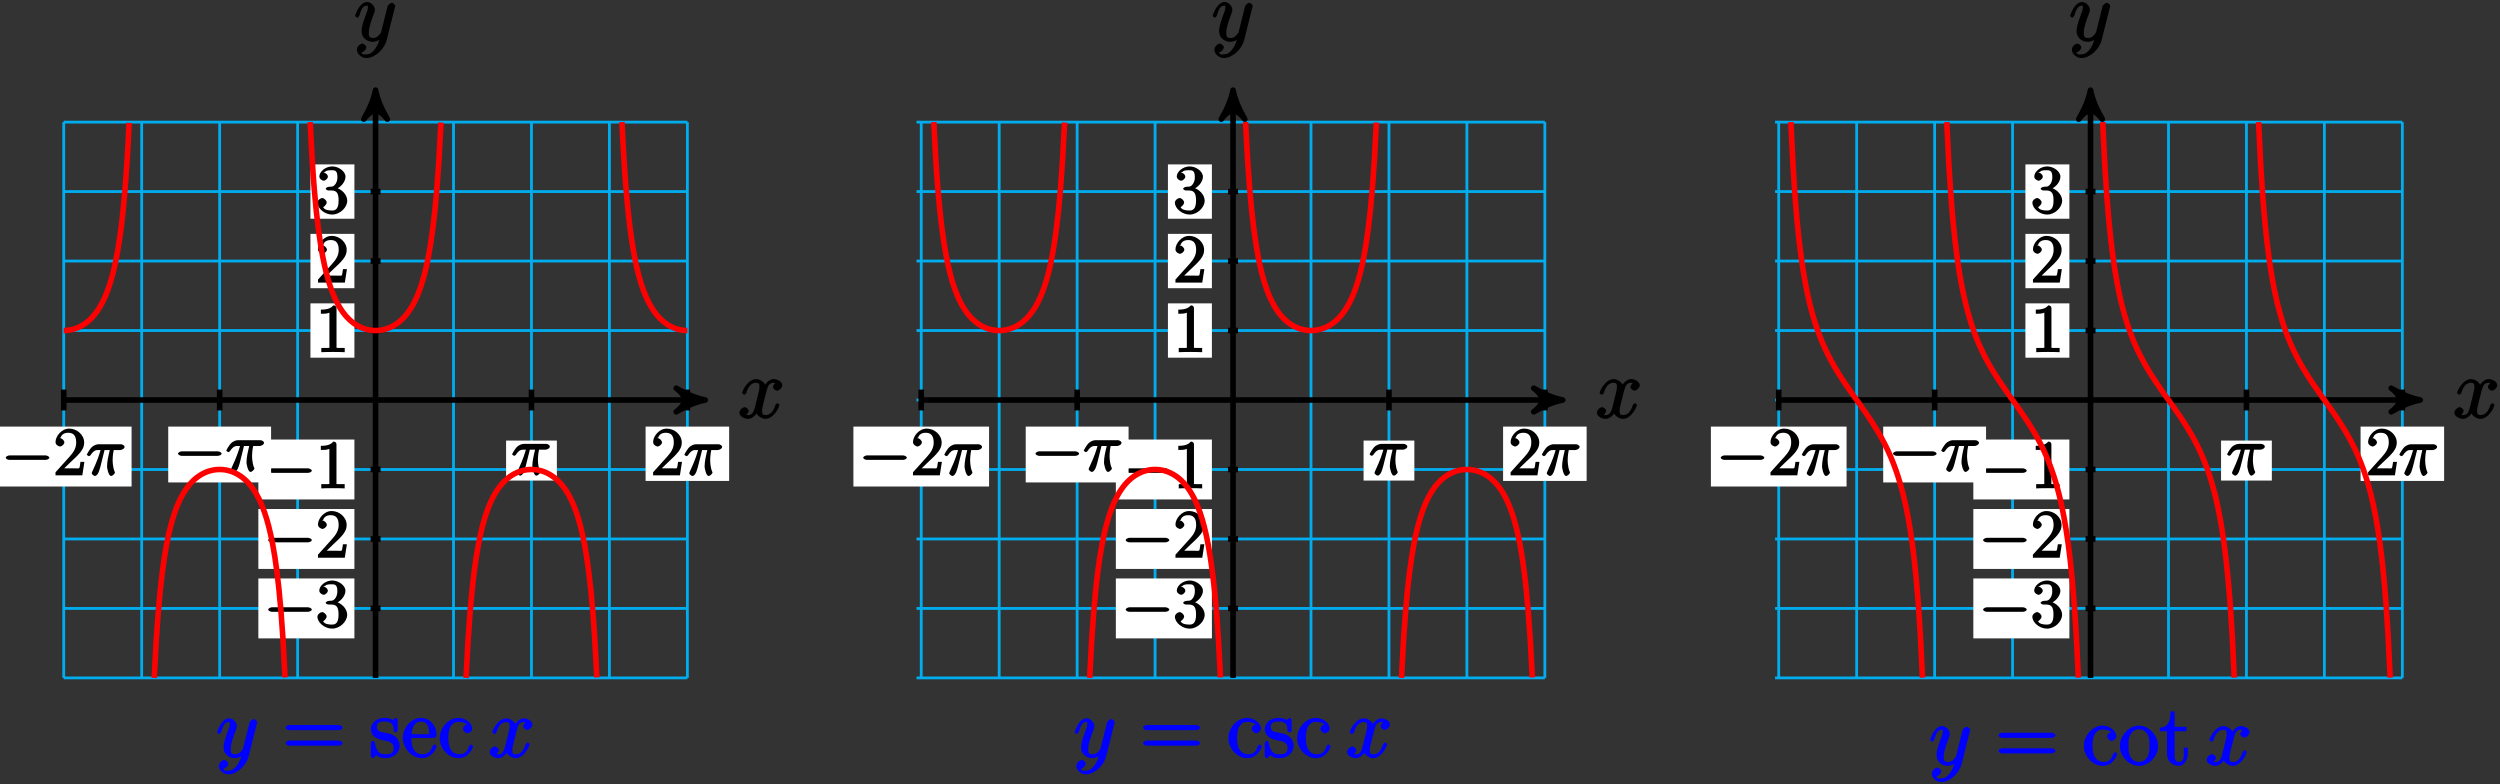 <?xml version="1.0" encoding="UTF-8"?>
<svg xmlns="http://www.w3.org/2000/svg" xmlns:xlink="http://www.w3.org/1999/xlink" width="357pt" height="112pt" viewBox="0 0 357 112" version="1.1">
<rect x="0" y="0" width="357" height="112" fill="#333333" stroke="none"/>
<defs>
<g>
<symbol overflow="visible" id="glyph0-0">
<path style="stroke:none;" d=""/>
</symbol>
<symbol overflow="visible" id="glyph0-1">
<path style="stroke:none;" d="M 5.672 -5.172 C 5.281 -5.109 4.969 -4.656 4.969 -4.438 C 4.969 -4.141 5.359 -3.906 5.531 -3.906 C 5.891 -3.906 6.297 -4.359 6.297 -4.688 C 6.297 -5.188 5.562 -5.562 5.062 -5.562 C 4.344 -5.562 3.766 -4.703 3.656 -4.469 L 3.984 -4.469 C 3.703 -5.359 2.812 -5.562 2.594 -5.562 C 1.375 -5.562 0.562 -3.844 0.562 -3.578 C 0.562 -3.531 0.781 -3.328 0.859 -3.328 C 0.953 -3.328 1.094 -3.438 1.156 -3.578 C 1.562 -4.922 2.219 -5.031 2.562 -5.031 C 3.094 -5.031 3.031 -4.672 3.031 -4.391 C 3.031 -4.125 2.969 -3.844 2.828 -3.281 L 2.422 -1.641 C 2.234 -0.922 2.062 -0.422 1.422 -0.422 C 1.359 -0.422 1.172 -0.375 0.922 -0.531 L 0.812 -0.281 C 1.25 -0.359 1.5 -0.859 1.5 -1 C 1.5 -1.25 1.156 -1.547 0.938 -1.547 C 0.641 -1.547 0.172 -1.141 0.172 -0.75 C 0.172 -0.25 0.891 0.125 1.406 0.125 C 1.984 0.125 2.5 -0.375 2.75 -0.859 L 2.469 -0.969 C 2.672 -0.266 3.438 0.125 3.875 0.125 C 5.094 0.125 5.891 -1.594 5.891 -1.859 C 5.891 -1.906 5.688 -2.109 5.625 -2.109 C 5.516 -2.109 5.328 -1.906 5.297 -1.812 C 4.969 -0.75 4.453 -0.422 3.906 -0.422 C 3.484 -0.422 3.422 -0.578 3.422 -1.062 C 3.422 -1.328 3.469 -1.516 3.656 -2.312 L 4.078 -3.938 C 4.25 -4.656 4.5 -5.031 5.062 -5.031 C 5.078 -5.031 5.297 -5.062 5.547 -4.906 Z M 5.672 -5.172 "/>
</symbol>
<symbol overflow="visible" id="glyph0-2">
<path style="stroke:none;" d="M 3.031 1.094 C 2.703 1.547 2.359 1.906 1.766 1.906 C 1.625 1.906 1.203 2.031 1.109 1.703 C 0.906 1.641 0.969 1.641 0.984 1.641 C 1.344 1.641 1.75 1.188 1.75 0.906 C 1.75 0.641 1.359 0.375 1.188 0.375 C 0.984 0.375 0.406 0.688 0.406 1.266 C 0.406 1.875 1.094 2.438 1.766 2.438 C 2.969 2.438 4.328 1.188 4.656 -0.125 L 5.828 -4.797 C 5.844 -4.859 5.875 -4.922 5.875 -5 C 5.875 -5.172 5.562 -5.453 5.391 -5.453 C 5.281 -5.453 4.859 -5.25 4.766 -4.891 L 3.891 -1.375 C 3.828 -1.156 3.875 -1.25 3.781 -1.109 C 3.531 -0.781 3.266 -0.422 2.688 -0.422 C 2.016 -0.422 2.109 -0.922 2.109 -1.25 C 2.109 -1.922 2.438 -2.844 2.766 -3.703 C 2.891 -4.047 2.969 -4.219 2.969 -4.453 C 2.969 -4.953 2.453 -5.562 1.859 -5.562 C 0.766 -5.562 0.156 -3.688 0.156 -3.578 C 0.156 -3.531 0.375 -3.328 0.453 -3.328 C 0.562 -3.328 0.734 -3.531 0.781 -3.688 C 1.062 -4.703 1.359 -5.031 1.828 -5.031 C 1.938 -5.031 1.969 -5.172 1.969 -4.781 C 1.969 -4.469 1.844 -4.125 1.656 -3.672 C 1.078 -2.109 1.078 -1.703 1.078 -1.422 C 1.078 -0.281 2.062 0.125 2.656 0.125 C 3 0.125 3.531 -0.031 3.844 -0.344 L 3.688 -0.516 C 3.516 0.141 3.438 0.5 3.031 1.094 Z M 3.031 1.094 "/>
</symbol>
<symbol overflow="visible" id="glyph1-0">
<path style="stroke:none;" d=""/>
</symbol>
<symbol overflow="visible" id="glyph1-1">
<path style="stroke:none;" d="M 6.297 -2.203 C 6.469 -2.203 6.828 -2.328 6.828 -2.516 C 6.828 -2.703 6.469 -2.844 6.297 -2.844 L 1.125 -2.844 C 0.969 -2.844 0.609 -2.703 0.609 -2.516 C 0.609 -2.328 0.969 -2.203 1.125 -2.203 Z M 6.297 -2.203 "/>
</symbol>
<symbol overflow="visible" id="glyph2-0">
<path style="stroke:none;" d=""/>
</symbol>
<symbol overflow="visible" id="glyph2-1">
<path style="stroke:none;" d="M 4.203 -1.922 L 3.844 -1.922 C 3.781 -1.594 3.766 -1.188 3.672 -1.031 C 3.609 -0.953 3.188 -1 2.891 -1 L 1.125 -1 L 1.25 -0.734 C 1.5 -0.953 2.078 -1.562 2.328 -1.781 C 3.781 -3.125 4.375 -3.734 4.375 -4.672 C 4.375 -5.781 3.344 -6.672 2.234 -6.672 C 1.125 -6.672 0.281 -5.562 0.281 -4.75 C 0.281 -4.25 0.891 -4.109 0.922 -4.109 C 1.125 -4.109 1.547 -4.406 1.547 -4.703 C 1.547 -4.969 1.188 -5.312 0.922 -5.312 C 0.828 -5.312 0.812 -5.312 1.016 -5.391 C 1.141 -5.797 1.484 -6.078 2.109 -6.078 C 2.922 -6.078 3.234 -5.562 3.234 -4.672 C 3.234 -3.859 2.828 -3.266 2.281 -2.656 L 0.281 -0.438 L 0.281 0 L 4.109 0 L 4.406 -1.922 Z M 4.203 -1.922 "/>
</symbol>
<symbol overflow="visible" id="glyph2-2">
<path style="stroke:none;" d="M 2.922 -6.281 C 2.922 -6.5 2.75 -6.672 2.484 -6.672 C 2.203 -6.375 1.859 -6.062 0.688 -6.062 L 0.688 -5.469 C 1.094 -5.469 1.562 -5.469 1.906 -5.625 L 1.906 -0.891 C 1.906 -0.547 2.062 -0.594 1.219 -0.594 L 0.75 -0.594 L 0.75 0.016 C 1.188 -0.016 2.109 -0.016 2.422 -0.016 C 2.75 -0.016 3.656 -0.016 4.094 0.016 L 4.094 -0.594 L 3.625 -0.594 C 2.781 -0.594 2.922 -0.547 2.922 -0.891 Z M 2.922 -6.281 "/>
</symbol>
<symbol overflow="visible" id="glyph2-3">
<path style="stroke:none;" d="M 1.766 -3.75 C 1.594 -3.734 1.375 -3.562 1.375 -3.484 C 1.375 -3.391 1.609 -3.234 1.781 -3.234 L 2.219 -3.234 C 3.031 -3.234 3.219 -2.719 3.219 -1.797 C 3.219 -0.547 2.75 -0.375 2.281 -0.375 C 1.812 -0.375 1.203 -0.438 1.016 -0.859 C 1.062 -0.859 1.516 -1.188 1.516 -1.531 C 1.516 -1.812 1.141 -2.156 0.875 -2.156 C 0.641 -2.156 0.203 -1.859 0.203 -1.5 C 0.203 -0.656 1.25 0.203 2.297 0.203 C 3.438 0.203 4.453 -0.828 4.453 -1.781 C 4.453 -2.672 3.578 -3.516 2.656 -3.688 L 2.656 -3.359 C 3.484 -3.609 4.203 -4.453 4.203 -5.203 C 4.203 -5.953 3.234 -6.672 2.312 -6.672 C 1.359 -6.672 0.469 -5.922 0.469 -5.234 C 0.469 -4.844 0.953 -4.625 1.094 -4.625 C 1.297 -4.625 1.688 -4.922 1.688 -5.203 C 1.688 -5.516 1.297 -5.797 1.078 -5.797 C 1.016 -5.797 1 -5.797 1.312 -5.906 C 1.453 -6.172 2.234 -6.125 2.281 -6.125 C 2.594 -6.125 3.047 -6.141 3.047 -5.203 C 3.047 -5.016 3.062 -4.594 2.797 -4.188 C 2.5 -3.766 2.297 -3.781 2.047 -3.781 Z M 1.766 -3.75 "/>
</symbol>
<symbol overflow="visible" id="glyph3-0">
<path style="stroke:none;" d=""/>
</symbol>
<symbol overflow="visible" id="glyph3-1">
<path style="stroke:none;" d="M 2.484 -3.609 L 3.344 -3.609 C 3.125 -2.688 2.953 -1.984 2.953 -1.219 C 2.953 -1.094 3.141 0.094 3.531 0.094 C 3.734 0.094 4.078 -0.234 4.078 -0.406 C 4.078 -0.453 4.078 -0.469 4 -0.609 C 3.75 -1.266 3.75 -2.094 3.75 -2.156 C 3.75 -2.219 3.75 -2.891 3.906 -3.609 L 4.844 -3.609 C 4.969 -3.609 5.453 -3.766 5.453 -4.062 C 5.453 -4.281 5.109 -4.438 4.938 -4.438 L 1.781 -4.438 C 1.562 -4.438 1.125 -4.391 0.672 -3.922 C 0.438 -3.641 0.062 -3.016 0.062 -2.969 C 0.062 -2.906 0.297 -2.734 0.359 -2.734 C 0.422 -2.734 0.547 -2.812 0.594 -2.875 C 1.094 -3.656 1.469 -3.609 1.719 -3.609 L 2.031 -3.609 C 1.859 -3.047 1.625 -2.203 0.906 -0.672 C 0.828 -0.5 0.766 -0.359 0.766 -0.312 C 0.766 -0.109 1.125 0.094 1.203 0.094 C 1.484 0.094 1.734 -0.312 1.844 -0.703 C 2 -1.188 2 -1.219 2.094 -1.594 L 2.594 -3.609 Z M 2.484 -3.609 "/>
</symbol>
<symbol overflow="visible" id="glyph4-0">
<path style="stroke:none;" d=""/>
</symbol>
<symbol overflow="visible" id="glyph4-1">
<path style="stroke:none;" d="M 8.062 -3.875 C 8.234 -3.875 8.609 -4.016 8.609 -4.234 C 8.609 -4.453 8.25 -4.609 8.062 -4.609 L 1.031 -4.609 C 0.859 -4.609 0.484 -4.453 0.484 -4.25 C 0.484 -4.016 0.844 -3.875 1.031 -3.875 Z M 8.062 -1.656 C 8.234 -1.656 8.609 -1.797 8.609 -2.016 C 8.609 -2.234 8.25 -2.391 8.062 -2.391 L 1.031 -2.391 C 0.859 -2.391 0.484 -2.234 0.484 -2.016 C 0.484 -1.797 0.844 -1.656 1.031 -1.656 Z M 8.062 -1.656 "/>
</symbol>
<symbol overflow="visible" id="glyph4-2">
<path style="stroke:none;" d="M 4.078 -5.203 C 4.078 -5.422 3.922 -5.625 3.797 -5.625 C 3.703 -5.625 3.359 -5.312 3.359 -5.312 C 3.125 -5.516 2.656 -5.625 2.266 -5.625 C 0.828 -5.625 0.234 -4.688 0.234 -4.031 C 0.234 -3.891 0.281 -3.375 0.734 -2.953 C 1.109 -2.625 1.641 -2.5 2.188 -2.391 C 2.844 -2.266 2.875 -2.266 3.172 -2.016 C 3.391 -1.844 3.5 -1.688 3.5 -1.344 C 3.5 -0.844 3.375 -0.422 2.312 -0.422 C 1.531 -0.422 1.109 -0.719 0.844 -1.906 C 0.797 -2.125 0.75 -2.25 0.734 -2.266 C 0.719 -2.312 0.562 -2.359 0.531 -2.359 C 0.391 -2.359 0.234 -2.141 0.234 -1.922 L 0.234 -0.297 C 0.234 -0.078 0.391 0.125 0.516 0.125 C 0.578 0.125 0.688 0.078 0.891 -0.172 C 0.953 -0.266 0.953 -0.281 1.016 -0.344 C 1.359 0.078 2.125 0.125 2.328 0.125 C 3.578 0.125 4.359 -0.719 4.359 -1.656 C 4.359 -2.312 3.922 -2.797 3.812 -2.906 C 3.375 -3.281 2.953 -3.391 2.156 -3.531 C 1.812 -3.609 1.094 -3.625 1.094 -4.344 C 1.094 -4.703 1.188 -5.109 2.266 -5.109 C 3.562 -5.109 3.469 -4.141 3.484 -3.781 C 3.5 -3.688 3.75 -3.531 3.797 -3.531 C 3.922 -3.531 4.078 -3.734 4.078 -3.953 Z M 4.078 -5.203 "/>
</symbol>
<symbol overflow="visible" id="glyph4-3">
<path style="stroke:none;" d="M 4.578 -2.766 C 4.844 -2.766 5.016 -2.922 5.016 -3.141 C 5.016 -4.344 4.219 -5.625 2.766 -5.625 C 1.406 -5.625 0.188 -4.25 0.188 -2.766 C 0.188 -1.188 1.578 0.125 2.906 0.125 C 4.328 0.125 5.016 -1.312 5.016 -1.562 C 5.016 -1.641 4.812 -1.844 4.734 -1.844 C 4.641 -1.844 4.453 -1.625 4.422 -1.562 C 4.109 -0.562 3.484 -0.438 2.969 -0.438 C 2.469 -0.438 1.422 -0.625 1.422 -2.688 L 1.422 -2.766 Z M 1.438 -3.141 C 1.531 -5.016 2.422 -5.094 2.766 -5.094 C 4.047 -5.094 3.938 -3.547 3.938 -3.297 L 1.453 -3.297 Z M 1.438 -3.141 "/>
</symbol>
<symbol overflow="visible" id="glyph4-4">
<path style="stroke:none;" d="M 4.328 -4.719 C 4.188 -4.719 3.578 -4.562 3.578 -4.078 C 3.578 -3.797 3.938 -3.438 4.234 -3.438 C 4.5 -3.438 4.891 -3.75 4.891 -4.094 C 4.891 -4.906 3.891 -5.625 2.922 -5.625 C 1.531 -5.625 0.25 -4.234 0.25 -2.719 C 0.25 -1.188 1.562 0.125 2.922 0.125 C 4.5 0.125 5.016 -1.453 5.016 -1.562 C 5.016 -1.672 4.766 -1.828 4.734 -1.828 C 4.625 -1.828 4.453 -1.641 4.406 -1.5 C 4.141 -0.641 3.672 -0.438 3.031 -0.438 C 2.297 -0.438 1.484 -0.922 1.484 -2.734 C 1.484 -4.719 2.344 -5.062 2.938 -5.062 C 3.391 -5.062 3.938 -4.922 4.047 -4.719 Z M 4.328 -4.719 "/>
</symbol>
<symbol overflow="visible" id="glyph4-5">
<path style="stroke:none;" d="M 5.641 -2.703 C 5.641 -4.25 4.312 -5.625 2.922 -5.625 C 1.5 -5.625 0.188 -4.203 0.188 -2.703 C 0.188 -1.172 1.547 0.125 2.922 0.125 C 4.328 0.125 5.641 -1.188 5.641 -2.703 Z M 2.922 -0.438 C 2.484 -0.438 2.062 -0.578 1.703 -1.172 C 1.391 -1.703 1.422 -2.312 1.422 -2.812 C 1.422 -3.266 1.375 -3.891 1.75 -4.422 C 2.078 -4.938 2.5 -5.094 2.922 -5.094 C 3.375 -5.094 3.766 -4.906 4.094 -4.453 C 4.453 -3.891 4.406 -3.25 4.406 -2.812 C 4.406 -2.391 4.453 -1.75 4.141 -1.188 C 3.812 -0.625 3.375 -0.438 2.922 -0.438 Z M 2.922 -0.438 "/>
</symbol>
<symbol overflow="visible" id="glyph4-6">
<path style="stroke:none;" d="M 2.016 -4.812 L 3.844 -4.812 L 3.844 -5.453 L 2.156 -5.453 L 2.156 -7.656 L 1.578 -7.656 C 1.562 -6.375 1.297 -5.375 0.047 -5.328 L 0.047 -4.812 L 1.062 -4.812 L 1.062 -1.625 C 1.062 -0.297 2.109 0.125 2.75 0.125 C 3.5 0.125 4.047 -0.766 4.047 -1.625 L 4.047 -2.469 L 3.469 -2.469 L 3.469 -1.656 C 3.469 -0.781 3.281 -0.438 2.828 -0.438 C 2.016 -0.438 2.156 -1.406 2.156 -1.609 L 2.156 -4.812 Z M 2.016 -4.812 "/>
</symbol>
</g>
</defs>
<g id="surface1">
<path style="fill:none;stroke-width:0.399;stroke-linecap:butt;stroke-linejoin:miter;stroke:rgb(0%,67.839%,93.729%);stroke-opacity:1;stroke-miterlimit:10;" d="M -44.528 -39.685 L 44.526 -39.685 M -44.528 -29.763 L 44.526 -29.763 M -44.528 -19.845 L 44.526 -19.845 M -44.528 -9.923 L 44.526 -9.923 M -44.528 -0.001 L 44.526 -0.001 M -44.528 9.921 L 44.526 9.921 M -44.528 19.843 L 44.526 19.843 M -44.528 29.765 L 44.526 29.765 M -44.528 39.682 L 44.526 39.682 M -44.528 -39.685 L -44.528 39.686 M -33.396 -39.685 L -33.396 39.686 M -22.263 -39.685 L -22.263 39.686 M -11.13 -39.685 L -11.13 39.686 M -0.001 -39.685 L -0.001 39.686 M 11.132 -39.685 L 11.132 39.686 M 22.265 -39.685 L 22.265 39.686 M 33.393 -39.685 L 33.393 39.686 M 44.526 -39.685 L 44.526 39.686 " transform="matrix(1,0,0,-1,53.63,57.12)"/>
<path style="fill:none;stroke-width:0.797;stroke-linecap:butt;stroke-linejoin:miter;stroke:rgb(0%,0%,0%);stroke-opacity:1;stroke-miterlimit:10;" d="M -44.528 -0.001 L 46.046 -0.001 " transform="matrix(1,0,0,-1,53.63,57.12)"/>
<path style="fill-rule:nonzero;fill:rgb(0%,0%,0%);fill-opacity:1;stroke-width:0.797;stroke-linecap:butt;stroke-linejoin:round;stroke:rgb(0%,0%,0%);stroke-opacity:1;stroke-miterlimit:10;" d="M 1.035 -0.001 C -0.258 0.261 -1.555 0.776 -3.11 1.683 C -1.555 0.518 -1.555 -0.517 -3.11 -1.685 C -1.555 -0.778 -0.258 -0.259 1.035 -0.001 Z M 1.035 -0.001 " transform="matrix(1,0,0,-1,99.676,57.12)"/>
<g style="fill:rgb(0%,0%,0%);fill-opacity:1;">
  <use xlink:href="#glyph0-1" x="105.41" y="59.69"/>
</g>
<path style="fill:none;stroke-width:0.797;stroke-linecap:butt;stroke-linejoin:miter;stroke:rgb(0%,0%,0%);stroke-opacity:1;stroke-miterlimit:10;" d="M -0.001 -39.685 L -0.001 43.214 " transform="matrix(1,0,0,-1,53.63,57.12)"/>
<path style="fill-rule:nonzero;fill:rgb(0%,0%,0%);fill-opacity:1;stroke-width:0.797;stroke-linecap:butt;stroke-linejoin:round;stroke:rgb(0%,0%,0%);stroke-opacity:1;stroke-miterlimit:10;" d="M 1.037 0.001 C -0.26 0.259 -1.553 0.778 -3.108 1.685 C -1.553 0.517 -1.553 -0.518 -3.108 -1.683 C -1.553 -0.776 -0.26 -0.261 1.037 0.001 Z M 1.037 0.001 " transform="matrix(0,-1,-1,0,53.63,13.908)"/>
<g style="fill:rgb(0%,0%,0%);fill-opacity:1;">
  <use xlink:href="#glyph0-2" x="50.56" y="5.85"/>
</g>
<path style="fill:none;stroke-width:0.797;stroke-linecap:butt;stroke-linejoin:miter;stroke:rgb(0%,0%,0%);stroke-opacity:1;stroke-miterlimit:10;" d="M 0.71 -19.845 L -0.708 -19.845 " transform="matrix(1,0,0,-1,53.63,57.12)"/>
<path style=" stroke:none;fill-rule:nonzero;fill:rgb(100%,100%,100%);fill-opacity:1;" d="M 50.609 72.688 L 36.895 72.688 L 36.895 81.242 L 50.609 81.242 Z M 50.609 72.688 "/>
<g style="fill:rgb(0%,0%,0%);fill-opacity:1;">
  <use xlink:href="#glyph1-1" x="37.694" y="79.646"/>
</g>
<g style="fill:rgb(0%,0%,0%);fill-opacity:1;">
  <use xlink:href="#glyph2-1" x="45.126" y="79.646"/>
</g>
<path style="fill:none;stroke-width:0.797;stroke-linecap:butt;stroke-linejoin:miter;stroke:rgb(0%,0%,0%);stroke-opacity:1;stroke-miterlimit:10;" d="M 0.71 -9.923 L -0.708 -9.923 " transform="matrix(1,0,0,-1,53.63,57.12)"/>
<path style=" stroke:none;fill-rule:nonzero;fill:rgb(100%,100%,100%);fill-opacity:1;" d="M 50.609 62.766 L 36.895 62.766 L 36.895 71.32 L 50.609 71.32 Z M 50.609 62.766 "/>
<g style="fill:rgb(0%,0%,0%);fill-opacity:1;">
  <use xlink:href="#glyph1-1" x="37.694" y="69.726"/>
</g>
<g style="fill:rgb(0%,0%,0%);fill-opacity:1;">
  <use xlink:href="#glyph2-2" x="45.126" y="69.726"/>
</g>
<path style="fill:none;stroke-width:0.797;stroke-linecap:butt;stroke-linejoin:miter;stroke:rgb(0%,0%,0%);stroke-opacity:1;stroke-miterlimit:10;" d="M 0.71 9.921 L -0.708 9.921 " transform="matrix(1,0,0,-1,53.63,57.12)"/>
<path style=" stroke:none;fill-rule:nonzero;fill:rgb(100%,100%,100%);fill-opacity:1;" d="M 50.609 43.32 L 44.332 43.32 L 44.332 51.078 L 50.609 51.078 Z M 50.609 43.32 "/>
<g style="fill:rgb(0%,0%,0%);fill-opacity:1;">
  <use xlink:href="#glyph2-2" x="45.134" y="50.276"/>
</g>
<path style="fill:none;stroke-width:0.797;stroke-linecap:butt;stroke-linejoin:miter;stroke:rgb(0%,0%,0%);stroke-opacity:1;stroke-miterlimit:10;" d="M 0.71 19.843 L -0.708 19.843 " transform="matrix(1,0,0,-1,53.63,57.12)"/>
<path style=" stroke:none;fill-rule:nonzero;fill:rgb(100%,100%,100%);fill-opacity:1;" d="M 50.609 33.398 L 44.332 33.398 L 44.332 41.156 L 50.609 41.156 Z M 50.609 33.398 "/>
<g style="fill:rgb(0%,0%,0%);fill-opacity:1;">
  <use xlink:href="#glyph2-1" x="45.134" y="40.356"/>
</g>
<path style="fill:none;stroke-width:0.797;stroke-linecap:butt;stroke-linejoin:miter;stroke:rgb(0%,0%,0%);stroke-opacity:1;stroke-miterlimit:10;" d="M 0.71 -29.763 L -0.708 -29.763 " transform="matrix(1,0,0,-1,53.63,57.12)"/>
<path style=" stroke:none;fill-rule:nonzero;fill:rgb(100%,100%,100%);fill-opacity:1;" d="M 50.609 82.605 L 36.895 82.605 L 36.895 91.16 L 50.609 91.16 Z M 50.609 82.605 "/>
<g style="fill:rgb(0%,0%,0%);fill-opacity:1;">
  <use xlink:href="#glyph1-1" x="37.694" y="89.566"/>
</g>
<g style="fill:rgb(0%,0%,0%);fill-opacity:1;">
  <use xlink:href="#glyph2-3" x="45.126" y="89.566"/>
</g>
<path style="fill:none;stroke-width:0.797;stroke-linecap:butt;stroke-linejoin:miter;stroke:rgb(0%,0%,0%);stroke-opacity:1;stroke-miterlimit:10;" d="M 0.71 29.765 L -0.708 29.765 " transform="matrix(1,0,0,-1,53.63,57.12)"/>
<path style=" stroke:none;fill-rule:nonzero;fill:rgb(100%,100%,100%);fill-opacity:1;" d="M 50.609 23.477 L 44.332 23.477 L 44.332 31.234 L 50.609 31.234 Z M 50.609 23.477 "/>
<g style="fill:rgb(0%,0%,0%);fill-opacity:1;">
  <use xlink:href="#glyph2-3" x="45.134" y="30.436"/>
</g>
<path style="fill:none;stroke-width:0.797;stroke-linecap:butt;stroke-linejoin:miter;stroke:rgb(0%,0%,0%);stroke-opacity:1;stroke-miterlimit:10;" d="M 44.526 1.487 L 44.526 -1.489 " transform="matrix(1,0,0,-1,53.63,57.12)"/>
<path style=" stroke:none;fill-rule:nonzero;fill:rgb(100%,100%,100%);fill-opacity:1;" d="M 104.121 60.918 L 92.191 60.918 L 92.191 68.676 L 104.121 68.676 Z M 104.121 60.918 "/>
<g style="fill:rgb(0%,0%,0%);fill-opacity:1;">
  <use xlink:href="#glyph2-1" x="92.984" y="67.876"/>
</g>
<g style="fill:rgb(0%,0%,0%);fill-opacity:1;">
  <use xlink:href="#glyph3-1" x="97.664" y="67.876"/>
</g>
<path style="fill:none;stroke-width:0.797;stroke-linecap:butt;stroke-linejoin:miter;stroke:rgb(0%,0%,0%);stroke-opacity:1;stroke-miterlimit:10;" d="M -44.528 1.487 L -44.528 -1.489 " transform="matrix(1,0,0,-1,53.63,57.12)"/>
<path style=" stroke:none;fill-rule:nonzero;fill:rgb(100%,100%,100%);fill-opacity:1;" d="M 18.789 60.918 L -0.582 60.918 L -0.582 69.473 L 18.789 69.473 Z M 18.789 60.918 "/>
<g style="fill:rgb(0%,0%,0%);fill-opacity:1;">
  <use xlink:href="#glyph1-1" x="0.214" y="67.876"/>
</g>
<g style="fill:rgb(0%,0%,0%);fill-opacity:1;">
  <use xlink:href="#glyph2-1" x="7.646" y="67.876"/>
</g>
<g style="fill:rgb(0%,0%,0%);fill-opacity:1;">
  <use xlink:href="#glyph3-1" x="12.334" y="67.876"/>
</g>
<path style="fill:none;stroke-width:0.797;stroke-linecap:butt;stroke-linejoin:miter;stroke:rgb(0%,0%,0%);stroke-opacity:1;stroke-miterlimit:10;" d="M -22.263 1.487 L -22.263 -1.489 " transform="matrix(1,0,0,-1,53.63,57.12)"/>
<path style=" stroke:none;fill-rule:nonzero;fill:rgb(100%,100%,100%);fill-opacity:1;" d="M 38.711 60.918 L 24.023 60.918 L 24.023 68.891 L 38.711 68.891 Z M 38.711 60.918 "/>
<g style="fill:rgb(0%,0%,0%);fill-opacity:1;">
  <use xlink:href="#glyph1-1" x="24.814" y="67.296"/>
</g>
<g style="fill:rgb(0%,0%,0%);fill-opacity:1;">
  <use xlink:href="#glyph3-1" x="32.246" y="67.296"/>
</g>
<path style="fill:none;stroke-width:0.797;stroke-linecap:butt;stroke-linejoin:miter;stroke:rgb(0%,0%,0%);stroke-opacity:1;stroke-miterlimit:10;" d="M 22.265 1.487 L 22.265 -1.489 " transform="matrix(1,0,0,-1,53.63,57.12)"/>
<path style=" stroke:none;fill-rule:nonzero;fill:rgb(100%,100%,100%);fill-opacity:1;" d="M 79.52 62.914 L 72.27 62.914 L 72.27 68.625 L 79.52 68.625 Z M 79.52 62.914 "/>
<g style="fill:rgb(0%,0%,0%);fill-opacity:1;">
  <use xlink:href="#glyph3-1" x="73.064" y="67.826"/>
</g>
<path style="fill:none;stroke-width:0.797;stroke-linecap:butt;stroke-linejoin:miter;stroke:rgb(100%,0%,0%);stroke-opacity:1;stroke-miterlimit:10;" d="M -44.528 9.921 C -44.528 9.921 -44.423 9.921 -44.38 9.925 C -44.341 9.925 -44.275 9.929 -44.235 9.929 C -44.196 9.932 -44.13 9.936 -44.091 9.94 C -44.048 9.944 -43.985 9.952 -43.943 9.956 C -43.903 9.96 -43.837 9.968 -43.798 9.975 C -43.759 9.979 -43.693 9.991 -43.653 9.995 C -43.61 10.003 -43.548 10.018 -43.505 10.026 C -43.466 10.034 -43.4 10.05 -43.36 10.057 C -43.321 10.065 -43.255 10.085 -43.216 10.093 C -43.173 10.104 -43.11 10.124 -43.068 10.136 C -43.028 10.147 -42.962 10.167 -42.923 10.182 C -42.88 10.194 -42.818 10.218 -42.775 10.233 C -42.735 10.245 -42.673 10.272 -42.63 10.288 C -42.591 10.304 -42.525 10.331 -42.485 10.347 C -42.443 10.366 -42.38 10.393 -42.337 10.413 C -42.298 10.432 -42.232 10.464 -42.193 10.483 C -42.153 10.507 -42.087 10.538 -42.048 10.561 C -42.005 10.585 -41.943 10.62 -41.9 10.643 C -41.86 10.667 -41.794 10.706 -41.755 10.733 C -41.716 10.757 -41.65 10.8 -41.61 10.827 C -41.568 10.854 -41.505 10.897 -41.462 10.929 C -41.423 10.956 -41.357 11.003 -41.318 11.034 C -41.278 11.065 -41.212 11.116 -41.173 11.147 C -41.13 11.182 -41.068 11.233 -41.025 11.268 C -40.985 11.304 -40.919 11.362 -40.88 11.397 C -40.841 11.436 -40.775 11.495 -40.735 11.534 C -40.693 11.573 -40.63 11.64 -40.587 11.679 C -40.548 11.722 -40.482 11.788 -40.443 11.831 C -40.403 11.878 -40.337 11.948 -40.298 11.995 C -40.255 12.042 -40.193 12.12 -40.15 12.171 C -40.11 12.218 -40.044 12.3 -40.005 12.354 C -39.966 12.405 -39.9 12.491 -39.86 12.546 C -39.818 12.604 -39.755 12.694 -39.712 12.753 C -39.673 12.811 -39.607 12.909 -39.568 12.972 C -39.528 13.034 -39.462 13.136 -39.423 13.202 C -39.38 13.268 -39.318 13.378 -39.275 13.448 C -39.235 13.518 -39.169 13.636 -39.13 13.71 C -39.091 13.784 -39.025 13.909 -38.985 13.987 C -38.943 14.065 -38.88 14.198 -38.837 14.28 C -38.798 14.366 -38.732 14.507 -38.693 14.597 C -38.653 14.686 -38.587 14.835 -38.548 14.932 C -38.505 15.03 -38.443 15.186 -38.4 15.288 C -38.36 15.393 -38.294 15.561 -38.255 15.671 C -38.212 15.78 -38.15 15.96 -38.11 16.077 C -38.068 16.194 -38.005 16.39 -37.962 16.515 C -37.923 16.64 -37.857 16.85 -37.818 16.983 C -37.775 17.12 -37.712 17.343 -37.669 17.487 C -37.63 17.632 -37.564 17.874 -37.525 18.03 C -37.485 18.186 -37.419 18.448 -37.38 18.616 C -37.337 18.784 -37.275 19.065 -37.232 19.249 C -37.193 19.433 -37.126 19.733 -37.087 19.933 C -37.048 20.132 -36.982 20.464 -36.943 20.679 C -36.9 20.897 -36.837 21.257 -36.794 21.495 C -36.755 21.729 -36.689 22.124 -36.65 22.382 C -36.61 22.643 -36.544 23.077 -36.505 23.362 C -36.462 23.647 -36.4 24.124 -36.357 24.44 C -36.318 24.753 -36.251 25.284 -36.212 25.632 C -36.173 25.983 -36.107 26.569 -36.068 26.96 C -36.025 27.35 -35.962 28.007 -35.919 28.444 C -35.88 28.882 -35.814 29.62 -35.775 30.116 C -35.735 30.608 -35.669 31.448 -35.63 32.011 C -35.587 32.573 -35.525 33.526 -35.482 34.175 C -35.443 34.819 -35.376 35.921 -35.337 36.671 C -35.298 37.421 -35.193 39.577 -35.193 39.577 " transform="matrix(1,0,0,-1,53.63,57.12)"/>
<path style="fill:none;stroke-width:0.797;stroke-linecap:butt;stroke-linejoin:miter;stroke:rgb(100%,0%,0%);stroke-opacity:1;stroke-miterlimit:10;" d="M -9.341 39.69 C -9.341 39.69 -9.13 35.577 -9.048 34.257 C -8.97 32.936 -8.837 31.179 -8.759 30.175 C -8.677 29.167 -8.548 27.796 -8.466 27.007 C -8.384 26.214 -8.255 25.112 -8.173 24.475 C -8.091 23.835 -7.962 22.936 -7.88 22.413 C -7.802 21.89 -7.669 21.14 -7.591 20.702 C -7.509 20.268 -7.38 19.636 -7.298 19.268 C -7.216 18.897 -7.087 18.362 -7.005 18.046 C -6.927 17.733 -6.794 17.268 -6.716 16.999 C -6.634 16.725 -6.505 16.327 -6.423 16.089 C -6.341 15.854 -6.212 15.507 -6.13 15.3 C -6.048 15.093 -5.919 14.788 -5.837 14.604 C -5.759 14.425 -5.626 14.155 -5.548 13.995 C -5.466 13.835 -5.337 13.597 -5.255 13.456 C -5.173 13.315 -5.044 13.104 -4.962 12.975 C -4.884 12.85 -4.751 12.663 -4.673 12.55 C -4.591 12.44 -4.462 12.272 -4.38 12.175 C -4.298 12.073 -4.169 11.925 -4.087 11.835 C -4.005 11.749 -3.876 11.616 -3.794 11.538 C -3.716 11.46 -3.583 11.343 -3.505 11.272 C -3.423 11.202 -3.294 11.097 -3.212 11.034 C -3.13 10.975 -3.001 10.882 -2.919 10.827 C -2.841 10.776 -2.708 10.694 -2.63 10.647 C -2.548 10.597 -2.419 10.526 -2.337 10.487 C -2.255 10.444 -2.126 10.386 -2.044 10.35 C -1.962 10.315 -1.833 10.265 -1.751 10.233 C -1.673 10.202 -1.54 10.159 -1.462 10.136 C -1.38 10.112 -1.251 10.077 -1.169 10.057 C -1.087 10.038 -0.958 10.011 -0.876 9.999 C -0.798 9.983 -0.665 9.964 -0.587 9.956 C -0.505 9.944 -0.376 9.936 -0.294 9.929 C -0.212 9.925 -0.083 9.921 -0.001 9.921 C 0.081 9.921 0.21 9.925 0.292 9.929 C 0.37 9.936 0.503 9.944 0.581 9.956 C 0.663 9.964 0.792 9.983 0.874 9.995 C 0.956 10.011 1.085 10.038 1.167 10.057 C 1.245 10.077 1.378 10.112 1.456 10.136 C 1.538 10.159 1.667 10.202 1.749 10.229 C 1.831 10.261 1.96 10.311 2.042 10.347 C 2.124 10.382 2.253 10.444 2.335 10.483 C 2.413 10.526 2.546 10.597 2.624 10.643 C 2.706 10.69 2.835 10.772 2.917 10.827 C 2.999 10.878 3.128 10.972 3.21 11.034 C 3.288 11.093 3.421 11.198 3.499 11.268 C 3.581 11.339 3.71 11.456 3.792 11.534 C 3.874 11.612 4.003 11.745 4.085 11.831 C 4.167 11.921 4.296 12.069 4.378 12.171 C 4.456 12.268 4.589 12.436 4.667 12.546 C 4.749 12.659 4.878 12.847 4.96 12.972 C 5.042 13.097 5.171 13.307 5.253 13.448 C 5.331 13.589 5.464 13.831 5.542 13.987 C 5.624 14.147 5.753 14.417 5.835 14.597 C 5.917 14.78 6.046 15.085 6.128 15.292 C 6.21 15.495 6.339 15.847 6.421 16.081 C 6.499 16.315 6.632 16.718 6.71 16.987 C 6.792 17.257 6.921 17.722 7.003 18.034 C 7.085 18.35 7.214 18.886 7.296 19.253 C 7.374 19.624 7.507 20.253 7.585 20.686 C 7.667 21.12 7.796 21.87 7.878 22.393 C 7.96 22.913 8.089 23.815 8.171 24.448 C 8.253 25.085 8.382 26.186 8.464 26.975 C 8.542 27.765 8.675 29.132 8.753 30.136 C 8.835 31.136 8.964 32.886 9.046 34.202 C 9.128 35.518 9.339 39.62 9.339 39.62 " transform="matrix(1,0,0,-1,53.63,57.12)"/>
<path style="fill:none;stroke-width:0.797;stroke-linecap:butt;stroke-linejoin:miter;stroke:rgb(100%,0%,0%);stroke-opacity:1;stroke-miterlimit:10;" d="M 35.186 39.69 C 35.186 39.69 35.292 37.518 35.331 36.765 C 35.374 36.011 35.436 34.905 35.479 34.257 C 35.518 33.604 35.585 32.647 35.624 32.081 C 35.663 31.515 35.729 30.675 35.768 30.175 C 35.811 29.679 35.874 28.94 35.917 28.499 C 35.956 28.061 36.022 27.401 36.061 27.011 C 36.1 26.616 36.167 26.026 36.206 25.675 C 36.249 25.323 36.311 24.792 36.354 24.479 C 36.393 24.163 36.46 23.683 36.499 23.397 C 36.538 23.112 36.604 22.675 36.643 22.417 C 36.686 22.155 36.749 21.761 36.792 21.522 C 36.831 21.284 36.897 20.925 36.936 20.706 C 36.975 20.491 37.042 20.159 37.081 19.96 C 37.124 19.761 37.186 19.456 37.229 19.272 C 37.268 19.089 37.335 18.808 37.374 18.636 C 37.413 18.468 37.479 18.206 37.518 18.05 C 37.561 17.893 37.624 17.651 37.667 17.507 C 37.706 17.362 37.772 17.14 37.811 17.003 C 37.85 16.866 37.917 16.655 37.956 16.53 C 37.999 16.405 38.061 16.21 38.104 16.093 C 38.143 15.975 38.21 15.796 38.249 15.682 C 38.288 15.573 38.354 15.405 38.393 15.304 C 38.436 15.198 38.499 15.042 38.542 14.944 C 38.581 14.847 38.647 14.698 38.686 14.608 C 38.725 14.518 38.792 14.378 38.831 14.292 C 38.874 14.21 38.936 14.077 38.979 13.999 C 39.018 13.917 39.085 13.796 39.124 13.718 C 39.167 13.643 39.229 13.53 39.272 13.46 C 39.311 13.39 39.374 13.276 39.417 13.21 C 39.456 13.143 39.522 13.042 39.561 12.979 C 39.604 12.917 39.667 12.819 39.71 12.761 C 39.749 12.702 39.815 12.608 39.854 12.554 C 39.893 12.499 39.96 12.413 39.999 12.358 C 40.042 12.307 40.104 12.225 40.147 12.175 C 40.186 12.124 40.253 12.05 40.292 12.003 C 40.331 11.956 40.397 11.882 40.436 11.839 C 40.479 11.796 40.542 11.725 40.585 11.686 C 40.624 11.643 40.69 11.581 40.729 11.542 C 40.768 11.503 40.835 11.44 40.874 11.401 C 40.917 11.366 40.979 11.307 41.022 11.272 C 41.061 11.237 41.128 11.186 41.167 11.151 C 41.206 11.12 41.272 11.069 41.311 11.038 C 41.354 11.007 41.417 10.96 41.46 10.932 C 41.499 10.901 41.565 10.858 41.604 10.831 C 41.643 10.804 41.71 10.761 41.749 10.737 C 41.792 10.71 41.854 10.671 41.897 10.647 C 41.936 10.624 42.003 10.585 42.042 10.565 C 42.081 10.542 42.147 10.507 42.186 10.487 C 42.229 10.468 42.292 10.436 42.335 10.417 C 42.374 10.397 42.44 10.366 42.479 10.35 C 42.518 10.331 42.585 10.307 42.624 10.288 C 42.667 10.272 42.729 10.249 42.772 10.233 C 42.811 10.218 42.878 10.194 42.917 10.182 C 42.956 10.171 43.022 10.147 43.061 10.136 C 43.104 10.124 43.167 10.104 43.21 10.097 C 43.249 10.085 43.315 10.069 43.354 10.057 C 43.393 10.05 43.46 10.034 43.499 10.026 C 43.542 10.018 43.604 10.007 43.647 9.999 C 43.686 9.991 43.753 9.979 43.792 9.975 C 43.835 9.968 43.897 9.96 43.94 9.956 C 43.979 9.952 44.042 9.944 44.085 9.94 C 44.124 9.936 44.19 9.932 44.229 9.929 C 44.272 9.929 44.335 9.925 44.378 9.925 C 44.417 9.921 44.522 9.921 44.522 9.921 " transform="matrix(1,0,0,-1,53.63,57.12)"/>
<path style="fill:none;stroke-width:0.797;stroke-linecap:butt;stroke-linejoin:miter;stroke:rgb(100%,0%,0%);stroke-opacity:1;stroke-miterlimit:10;" d="M -31.603 -39.689 C -31.603 -39.689 -31.392 -35.575 -31.314 -34.255 C -31.232 -32.935 -31.103 -31.181 -31.021 -30.173 C -30.939 -29.169 -30.81 -27.798 -30.728 -27.005 C -30.65 -26.216 -30.517 -25.11 -30.439 -24.474 C -30.357 -23.837 -30.228 -22.935 -30.146 -22.415 C -30.064 -21.892 -29.935 -21.142 -29.853 -20.704 C -29.771 -20.267 -29.642 -19.638 -29.56 -19.267 C -29.482 -18.9 -29.349 -18.36 -29.271 -18.048 C -29.189 -17.732 -29.06 -17.271 -28.978 -16.997 C -28.896 -16.728 -28.767 -16.325 -28.685 -16.091 C -28.607 -15.853 -28.474 -15.505 -28.396 -15.298 C -28.314 -15.095 -28.185 -14.786 -28.103 -14.607 C -28.021 -14.423 -27.892 -14.153 -27.81 -13.993 C -27.728 -13.833 -27.599 -13.595 -27.517 -13.454 C -27.439 -13.314 -27.306 -13.103 -27.228 -12.978 C -27.146 -12.853 -27.017 -12.661 -26.935 -12.552 C -26.853 -12.439 -26.724 -12.271 -26.642 -12.173 C -26.564 -12.075 -26.431 -11.923 -26.353 -11.837 C -26.271 -11.747 -26.142 -11.618 -26.06 -11.536 C -25.978 -11.458 -25.849 -11.341 -25.767 -11.271 C -25.685 -11.204 -25.556 -11.099 -25.474 -11.036 C -25.396 -10.974 -25.263 -10.884 -25.185 -10.829 C -25.103 -10.775 -24.974 -10.693 -24.892 -10.646 C -24.81 -10.599 -24.681 -10.528 -24.599 -10.485 C -24.521 -10.446 -24.388 -10.384 -24.31 -10.349 C -24.228 -10.314 -24.099 -10.263 -24.017 -10.232 C -23.935 -10.204 -23.806 -10.161 -23.724 -10.134 C -23.642 -10.11 -23.513 -10.079 -23.431 -10.06 C -23.353 -10.04 -23.22 -10.013 -23.142 -9.997 C -23.06 -9.982 -22.931 -9.966 -22.849 -9.954 C -22.767 -9.946 -22.638 -9.935 -22.556 -9.931 C -22.478 -9.927 -22.345 -9.923 -22.267 -9.923 C -22.185 -9.923 -22.056 -9.927 -21.974 -9.931 C -21.892 -9.935 -21.763 -9.946 -21.681 -9.954 C -21.599 -9.966 -21.47 -9.982 -21.388 -9.997 C -21.31 -10.013 -21.177 -10.04 -21.099 -10.056 C -21.017 -10.075 -20.888 -10.11 -20.806 -10.134 C -20.724 -10.157 -20.595 -10.2 -20.513 -10.232 C -20.435 -10.259 -20.302 -10.314 -20.224 -10.349 C -20.142 -10.384 -20.013 -10.443 -19.931 -10.485 C -19.849 -10.525 -19.72 -10.595 -19.638 -10.646 C -19.556 -10.693 -19.427 -10.771 -19.345 -10.825 C -19.267 -10.88 -19.134 -10.97 -19.056 -11.032 C -18.974 -11.095 -18.845 -11.2 -18.763 -11.271 C -18.681 -11.337 -18.552 -11.458 -18.47 -11.536 C -18.392 -11.614 -18.259 -11.743 -18.181 -11.833 C -18.099 -11.919 -17.97 -12.071 -17.888 -12.169 C -17.806 -12.267 -17.677 -12.435 -17.595 -12.548 C -17.513 -12.657 -17.384 -12.845 -17.302 -12.97 C -17.224 -13.095 -17.091 -13.31 -17.013 -13.45 C -16.931 -13.591 -16.802 -13.829 -16.72 -13.989 C -16.638 -14.15 -16.509 -14.415 -16.427 -14.599 C -16.349 -14.778 -16.216 -15.083 -16.138 -15.29 C -16.056 -15.497 -15.927 -15.845 -15.845 -16.079 C -15.763 -16.317 -15.634 -16.716 -15.552 -16.985 C -15.47 -17.259 -15.341 -17.72 -15.259 -18.032 C -15.181 -18.349 -15.048 -18.888 -14.97 -19.255 C -14.888 -19.622 -14.759 -20.251 -14.677 -20.685 C -14.595 -21.122 -14.466 -21.872 -14.384 -22.392 C -14.306 -22.915 -14.173 -23.814 -14.095 -24.45 C -14.013 -25.087 -13.884 -26.185 -13.802 -26.974 C -13.72 -27.763 -13.591 -29.13 -13.509 -30.134 C -13.427 -31.138 -13.298 -32.888 -13.216 -34.204 C -13.138 -35.521 -12.927 -39.618 -12.927 -39.618 " transform="matrix(1,0,0,-1,53.63,57.12)"/>
<path style="fill:none;stroke-width:0.797;stroke-linecap:butt;stroke-linejoin:miter;stroke:rgb(100%,0%,0%);stroke-opacity:1;stroke-miterlimit:10;" d="M 12.921 -39.689 C 12.921 -39.689 13.132 -35.575 13.214 -34.255 C 13.296 -32.935 13.425 -31.181 13.507 -30.173 C 13.589 -29.169 13.718 -27.798 13.8 -27.005 C 13.878 -26.216 14.011 -25.11 14.089 -24.474 C 14.171 -23.837 14.3 -22.935 14.382 -22.415 C 14.464 -21.892 14.593 -21.142 14.675 -20.704 C 14.753 -20.267 14.886 -19.638 14.964 -19.267 C 15.046 -18.9 15.175 -18.36 15.257 -18.048 C 15.339 -17.732 15.468 -17.271 15.55 -16.997 C 15.632 -16.728 15.761 -16.325 15.843 -16.091 C 15.921 -15.853 16.054 -15.505 16.132 -15.298 C 16.214 -15.095 16.343 -14.786 16.425 -14.607 C 16.507 -14.423 16.636 -14.153 16.718 -13.993 C 16.796 -13.833 16.929 -13.595 17.007 -13.454 C 17.089 -13.314 17.218 -13.103 17.3 -12.978 C 17.382 -12.853 17.511 -12.661 17.593 -12.552 C 17.675 -12.439 17.804 -12.271 17.886 -12.173 C 17.964 -12.075 18.097 -11.923 18.175 -11.837 C 18.257 -11.747 18.386 -11.618 18.468 -11.536 C 18.55 -11.458 18.679 -11.341 18.761 -11.271 C 18.839 -11.204 18.972 -11.099 19.05 -11.036 C 19.132 -10.974 19.261 -10.884 19.343 -10.829 C 19.425 -10.775 19.554 -10.693 19.636 -10.646 C 19.718 -10.599 19.847 -10.528 19.929 -10.485 C 20.007 -10.446 20.14 -10.384 20.218 -10.349 C 20.3 -10.314 20.429 -10.263 20.511 -10.232 C 20.593 -10.204 20.722 -10.161 20.804 -10.134 C 20.882 -10.11 21.015 -10.079 21.093 -10.06 C 21.175 -10.04 21.304 -10.013 21.386 -9.997 C 21.468 -9.982 21.597 -9.966 21.679 -9.954 C 21.761 -9.946 21.89 -9.935 21.972 -9.931 C 22.05 -9.927 22.183 -9.923 22.261 -9.923 C 22.343 -9.923 22.472 -9.927 22.554 -9.931 C 22.636 -9.935 22.765 -9.946 22.847 -9.954 C 22.925 -9.966 23.058 -9.982 23.136 -9.997 C 23.218 -10.013 23.347 -10.04 23.429 -10.056 C 23.511 -10.075 23.64 -10.11 23.722 -10.134 C 23.804 -10.157 23.933 -10.2 24.015 -10.232 C 24.093 -10.259 24.225 -10.314 24.304 -10.349 C 24.386 -10.384 24.515 -10.443 24.597 -10.485 C 24.679 -10.525 24.808 -10.595 24.89 -10.646 C 24.968 -10.693 25.1 -10.771 25.179 -10.825 C 25.261 -10.88 25.39 -10.97 25.472 -11.032 C 25.554 -11.095 25.683 -11.2 25.765 -11.271 C 25.847 -11.337 25.975 -11.458 26.058 -11.536 C 26.136 -11.614 26.268 -11.743 26.347 -11.833 C 26.429 -11.919 26.558 -12.071 26.64 -12.169 C 26.722 -12.267 26.85 -12.435 26.933 -12.548 C 27.011 -12.657 27.143 -12.845 27.222 -12.97 C 27.304 -13.095 27.433 -13.31 27.515 -13.45 C 27.597 -13.591 27.725 -13.829 27.808 -13.989 C 27.89 -14.15 28.018 -14.415 28.1 -14.599 C 28.179 -14.778 28.311 -15.083 28.39 -15.29 C 28.472 -15.497 28.6 -15.845 28.683 -16.079 C 28.765 -16.317 28.893 -16.716 28.975 -16.985 C 29.054 -17.259 29.186 -17.72 29.265 -18.032 C 29.347 -18.349 29.475 -18.888 29.558 -19.255 C 29.64 -19.622 29.768 -20.251 29.85 -20.685 C 29.933 -21.122 30.061 -21.872 30.143 -22.392 C 30.222 -22.915 30.354 -23.814 30.433 -24.45 C 30.515 -25.087 30.643 -26.185 30.725 -26.974 C 30.808 -27.763 30.936 -29.13 31.018 -30.134 C 31.097 -31.138 31.229 -32.888 31.308 -34.204 C 31.39 -35.521 31.6 -39.618 31.6 -39.618 " transform="matrix(1,0,0,-1,53.63,57.12)"/>
<g style="fill:rgb(0%,0%,100%);fill-opacity:1;">
  <use xlink:href="#glyph0-2" x="30.85" y="108.14"/>
</g>
<g style="fill:rgb(0%,0%,100%);fill-opacity:1;">
  <use xlink:href="#glyph4-1" x="40.3" y="108.14"/>
</g>
<g style="fill:rgb(0%,0%,100%);fill-opacity:1;">
  <use xlink:href="#glyph4-2" x="52.716" y="108.14"/>
  <use xlink:href="#glyph4-3" x="57.333" y="108.14"/>
  <use xlink:href="#glyph4-4" x="62.536" y="108.14"/>
</g>
<g style="fill:rgb(0%,0%,100%);fill-opacity:1;">
  <use xlink:href="#glyph0-1" x="69.74" y="108.14"/>
</g>
<path style="fill:none;stroke-width:0.399;stroke-linecap:butt;stroke-linejoin:miter;stroke:rgb(0%,67.839%,93.729%);stroke-opacity:1;stroke-miterlimit:10;" d="M 77.245 -39.685 L 166.975 -39.685 M 77.245 -29.763 L 166.975 -29.763 M 77.245 -19.845 L 166.975 -19.845 M 77.245 -9.923 L 166.975 -9.923 M 77.245 -0.001 L 166.975 -0.001 M 77.245 9.921 L 166.975 9.921 M 77.245 19.843 L 166.975 19.843 M 77.245 29.765 L 166.975 29.765 M 77.245 39.682 L 166.975 39.682 M 77.921 -39.685 L 77.921 39.686 M 89.054 -39.685 L 89.054 39.686 M 100.186 -39.685 L 100.186 39.686 M 111.315 -39.685 L 111.315 39.686 M 122.448 -39.685 L 122.448 39.686 M 133.581 -39.685 L 133.581 39.686 M 144.714 -39.685 L 144.714 39.686 M 155.843 -39.685 L 155.843 39.686 M 166.975 -39.685 L 166.975 39.686 " transform="matrix(1,0,0,-1,53.63,57.12)"/>
<path style="fill:none;stroke-width:0.797;stroke-linecap:butt;stroke-linejoin:miter;stroke:rgb(0%,0%,0%);stroke-opacity:1;stroke-miterlimit:10;" d="M 77.921 -0.001 L 168.495 -0.001 " transform="matrix(1,0,0,-1,53.63,57.12)"/>
<path style="fill-rule:nonzero;fill:rgb(0%,0%,0%);fill-opacity:1;stroke-width:0.797;stroke-linecap:butt;stroke-linejoin:round;stroke:rgb(0%,0%,0%);stroke-opacity:1;stroke-miterlimit:10;" d="M 1.035 -0.001 C -0.258 0.261 -1.555 0.776 -3.11 1.683 C -1.555 0.518 -1.555 -0.517 -3.11 -1.685 C -1.555 -0.778 -0.258 -0.259 1.035 -0.001 Z M 1.035 -0.001 " transform="matrix(1,0,0,-1,222.125,57.12)"/>
<g style="fill:rgb(0%,0%,0%);fill-opacity:1;">
  <use xlink:href="#glyph0-1" x="227.86" y="59.69"/>
</g>
<path style="fill:none;stroke-width:0.797;stroke-linecap:butt;stroke-linejoin:miter;stroke:rgb(0%,0%,0%);stroke-opacity:1;stroke-miterlimit:10;" d="M 122.448 -39.685 L 122.448 43.214 " transform="matrix(1,0,0,-1,53.63,57.12)"/>
<path style="fill-rule:nonzero;fill:rgb(0%,0%,0%);fill-opacity:1;stroke-width:0.797;stroke-linecap:butt;stroke-linejoin:round;stroke:rgb(0%,0%,0%);stroke-opacity:1;stroke-miterlimit:10;" d="M 1.037 0.001 C -0.26 0.259 -1.553 0.778 -3.108 1.685 C -1.553 0.517 -1.553 -0.519 -3.108 -1.683 C -1.553 -0.776 -0.26 -0.261 1.037 0.001 Z M 1.037 0.001 " transform="matrix(0,-1,-1,0,176.079,13.908)"/>
<g style="fill:rgb(0%,0%,0%);fill-opacity:1;">
  <use xlink:href="#glyph0-2" x="173.01" y="5.85"/>
</g>
<path style="fill:none;stroke-width:0.797;stroke-linecap:butt;stroke-linejoin:miter;stroke:rgb(0%,0%,0%);stroke-opacity:1;stroke-miterlimit:10;" d="M 123.159 -19.845 L 121.741 -19.845 " transform="matrix(1,0,0,-1,53.63,57.12)"/>
<path style=" stroke:none;fill-rule:nonzero;fill:rgb(100%,100%,100%);fill-opacity:1;" d="M 173.059 72.688 L 159.344 72.688 L 159.344 81.242 L 173.059 81.242 Z M 173.059 72.688 "/>
<g style="fill:rgb(0%,0%,0%);fill-opacity:1;">
  <use xlink:href="#glyph1-1" x="160.144" y="79.646"/>
</g>
<g style="fill:rgb(0%,0%,0%);fill-opacity:1;">
  <use xlink:href="#glyph2-1" x="167.576" y="79.646"/>
</g>
<path style="fill:none;stroke-width:0.797;stroke-linecap:butt;stroke-linejoin:miter;stroke:rgb(0%,0%,0%);stroke-opacity:1;stroke-miterlimit:10;" d="M 123.159 -9.923 L 121.741 -9.923 " transform="matrix(1,0,0,-1,53.63,57.12)"/>
<path style=" stroke:none;fill-rule:nonzero;fill:rgb(100%,100%,100%);fill-opacity:1;" d="M 173.059 62.766 L 159.344 62.766 L 159.344 71.32 L 173.059 71.32 Z M 173.059 62.766 "/>
<g style="fill:rgb(0%,0%,0%);fill-opacity:1;">
  <use xlink:href="#glyph1-1" x="160.144" y="69.726"/>
</g>
<g style="fill:rgb(0%,0%,0%);fill-opacity:1;">
  <use xlink:href="#glyph2-2" x="167.576" y="69.726"/>
</g>
<path style="fill:none;stroke-width:0.797;stroke-linecap:butt;stroke-linejoin:miter;stroke:rgb(0%,0%,0%);stroke-opacity:1;stroke-miterlimit:10;" d="M 123.159 9.921 L 121.741 9.921 " transform="matrix(1,0,0,-1,53.63,57.12)"/>
<path style=" stroke:none;fill-rule:nonzero;fill:rgb(100%,100%,100%);fill-opacity:1;" d="M 173.059 43.32 L 166.781 43.32 L 166.781 51.078 L 173.059 51.078 Z M 173.059 43.32 "/>
<g style="fill:rgb(0%,0%,0%);fill-opacity:1;">
  <use xlink:href="#glyph2-2" x="167.574" y="50.276"/>
</g>
<path style="fill:none;stroke-width:0.797;stroke-linecap:butt;stroke-linejoin:miter;stroke:rgb(0%,0%,0%);stroke-opacity:1;stroke-miterlimit:10;" d="M 123.159 19.843 L 121.741 19.843 " transform="matrix(1,0,0,-1,53.63,57.12)"/>
<path style=" stroke:none;fill-rule:nonzero;fill:rgb(100%,100%,100%);fill-opacity:1;" d="M 173.059 33.398 L 166.781 33.398 L 166.781 41.156 L 173.059 41.156 Z M 173.059 33.398 "/>
<g style="fill:rgb(0%,0%,0%);fill-opacity:1;">
  <use xlink:href="#glyph2-1" x="167.574" y="40.356"/>
</g>
<path style="fill:none;stroke-width:0.797;stroke-linecap:butt;stroke-linejoin:miter;stroke:rgb(0%,0%,0%);stroke-opacity:1;stroke-miterlimit:10;" d="M 123.159 -29.763 L 121.741 -29.763 " transform="matrix(1,0,0,-1,53.63,57.12)"/>
<path style=" stroke:none;fill-rule:nonzero;fill:rgb(100%,100%,100%);fill-opacity:1;" d="M 173.059 82.605 L 159.344 82.605 L 159.344 91.16 L 173.059 91.16 Z M 173.059 82.605 "/>
<g style="fill:rgb(0%,0%,0%);fill-opacity:1;">
  <use xlink:href="#glyph1-1" x="160.144" y="89.566"/>
</g>
<g style="fill:rgb(0%,0%,0%);fill-opacity:1;">
  <use xlink:href="#glyph2-3" x="167.576" y="89.566"/>
</g>
<path style="fill:none;stroke-width:0.797;stroke-linecap:butt;stroke-linejoin:miter;stroke:rgb(0%,0%,0%);stroke-opacity:1;stroke-miterlimit:10;" d="M 123.159 29.765 L 121.741 29.765 " transform="matrix(1,0,0,-1,53.63,57.12)"/>
<path style=" stroke:none;fill-rule:nonzero;fill:rgb(100%,100%,100%);fill-opacity:1;" d="M 173.059 23.477 L 166.781 23.477 L 166.781 31.234 L 173.059 31.234 Z M 173.059 23.477 "/>
<g style="fill:rgb(0%,0%,0%);fill-opacity:1;">
  <use xlink:href="#glyph2-3" x="167.574" y="30.436"/>
</g>
<path style="fill:none;stroke-width:0.797;stroke-linecap:butt;stroke-linejoin:miter;stroke:rgb(0%,0%,0%);stroke-opacity:1;stroke-miterlimit:10;" d="M 166.975 1.487 L 166.975 -1.489 " transform="matrix(1,0,0,-1,53.63,57.12)"/>
<path style=" stroke:none;fill-rule:nonzero;fill:rgb(100%,100%,100%);fill-opacity:1;" d="M 226.57 60.918 L 214.641 60.918 L 214.641 68.676 L 226.57 68.676 Z M 226.57 60.918 "/>
<g style="fill:rgb(0%,0%,0%);fill-opacity:1;">
  <use xlink:href="#glyph2-1" x="215.434" y="67.876"/>
</g>
<g style="fill:rgb(0%,0%,0%);fill-opacity:1;">
  <use xlink:href="#glyph3-1" x="220.114" y="67.876"/>
</g>
<path style="fill:none;stroke-width:0.797;stroke-linecap:butt;stroke-linejoin:miter;stroke:rgb(0%,0%,0%);stroke-opacity:1;stroke-miterlimit:10;" d="M 77.921 1.487 L 77.921 -1.489 " transform="matrix(1,0,0,-1,53.63,57.12)"/>
<path style=" stroke:none;fill-rule:nonzero;fill:rgb(100%,100%,100%);fill-opacity:1;" d="M 141.238 60.918 L 121.867 60.918 L 121.867 69.473 L 141.238 69.473 Z M 141.238 60.918 "/>
<g style="fill:rgb(0%,0%,0%);fill-opacity:1;">
  <use xlink:href="#glyph1-1" x="122.664" y="67.876"/>
</g>
<g style="fill:rgb(0%,0%,0%);fill-opacity:1;">
  <use xlink:href="#glyph2-1" x="130.096" y="67.876"/>
</g>
<g style="fill:rgb(0%,0%,0%);fill-opacity:1;">
  <use xlink:href="#glyph3-1" x="134.784" y="67.876"/>
</g>
<path style="fill:none;stroke-width:0.797;stroke-linecap:butt;stroke-linejoin:miter;stroke:rgb(0%,0%,0%);stroke-opacity:1;stroke-miterlimit:10;" d="M 100.186 1.487 L 100.186 -1.489 " transform="matrix(1,0,0,-1,53.63,57.12)"/>
<path style=" stroke:none;fill-rule:nonzero;fill:rgb(100%,100%,100%);fill-opacity:1;" d="M 161.16 60.918 L 146.473 60.918 L 146.473 68.891 L 161.16 68.891 Z M 161.16 60.918 "/>
<g style="fill:rgb(0%,0%,0%);fill-opacity:1;">
  <use xlink:href="#glyph1-1" x="147.264" y="67.296"/>
</g>
<g style="fill:rgb(0%,0%,0%);fill-opacity:1;">
  <use xlink:href="#glyph3-1" x="154.696" y="67.296"/>
</g>
<path style="fill:none;stroke-width:0.797;stroke-linecap:butt;stroke-linejoin:miter;stroke:rgb(0%,0%,0%);stroke-opacity:1;stroke-miterlimit:10;" d="M 144.714 1.487 L 144.714 -1.489 " transform="matrix(1,0,0,-1,53.63,57.12)"/>
<path style=" stroke:none;fill-rule:nonzero;fill:rgb(100%,100%,100%);fill-opacity:1;" d="M 201.969 62.914 L 194.719 62.914 L 194.719 68.625 L 201.969 68.625 Z M 201.969 62.914 "/>
<g style="fill:rgb(0%,0%,0%);fill-opacity:1;">
  <use xlink:href="#glyph3-1" x="195.514" y="67.826"/>
</g>
<path style="fill:none;stroke-width:0.797;stroke-linecap:butt;stroke-linejoin:miter;stroke:rgb(100%,0%,0%);stroke-opacity:1;stroke-miterlimit:10;" d="M 79.714 39.69 C 79.714 39.69 79.925 35.577 80.007 34.257 C 80.085 32.936 80.214 31.179 80.296 30.175 C 80.378 29.167 80.507 27.796 80.589 27.007 C 80.671 26.214 80.8 25.112 80.882 24.475 C 80.96 23.835 81.093 22.936 81.171 22.413 C 81.253 21.89 81.382 21.14 81.464 20.702 C 81.546 20.268 81.675 19.636 81.757 19.268 C 81.839 18.897 81.968 18.362 82.05 18.046 C 82.128 17.733 82.257 17.268 82.339 16.999 C 82.421 16.725 82.55 16.327 82.632 16.089 C 82.714 15.854 82.843 15.507 82.925 15.3 C 83.003 15.093 83.136 14.788 83.214 14.604 C 83.296 14.425 83.425 14.155 83.507 13.995 C 83.589 13.835 83.718 13.597 83.8 13.456 C 83.882 13.315 84.011 13.104 84.093 12.975 C 84.171 12.85 84.304 12.663 84.382 12.55 C 84.464 12.44 84.593 12.272 84.675 12.175 C 84.757 12.073 84.886 11.925 84.968 11.835 C 85.046 11.749 85.179 11.616 85.257 11.538 C 85.339 11.46 85.468 11.343 85.55 11.272 C 85.632 11.202 85.761 11.097 85.843 11.034 C 85.925 10.975 86.054 10.882 86.136 10.827 C 86.214 10.776 86.347 10.694 86.425 10.647 C 86.507 10.597 86.636 10.526 86.718 10.487 C 86.8 10.444 86.929 10.386 87.011 10.35 C 87.089 10.315 87.222 10.265 87.3 10.233 C 87.382 10.202 87.511 10.159 87.593 10.136 C 87.675 10.112 87.804 10.077 87.886 10.057 C 87.968 10.038 88.097 10.011 88.179 9.999 C 88.257 9.983 88.39 9.964 88.468 9.956 C 88.55 9.944 88.679 9.936 88.761 9.929 C 88.843 9.925 88.972 9.921 89.054 9.921 C 89.132 9.921 89.265 9.925 89.343 9.929 C 89.425 9.936 89.554 9.944 89.636 9.956 C 89.718 9.964 89.847 9.983 89.929 9.995 C 90.011 10.011 90.14 10.038 90.222 10.057 C 90.3 10.077 90.433 10.112 90.511 10.136 C 90.593 10.159 90.722 10.202 90.804 10.229 C 90.886 10.261 91.015 10.311 91.097 10.347 C 91.175 10.382 91.308 10.444 91.386 10.483 C 91.468 10.526 91.597 10.597 91.679 10.643 C 91.761 10.69 91.89 10.772 91.972 10.827 C 92.054 10.878 92.183 10.972 92.265 11.034 C 92.343 11.093 92.475 11.198 92.554 11.268 C 92.636 11.339 92.765 11.456 92.847 11.534 C 92.929 11.612 93.058 11.745 93.14 11.831 C 93.218 11.921 93.35 12.069 93.429 12.171 C 93.511 12.268 93.64 12.436 93.722 12.546 C 93.804 12.659 93.933 12.847 94.015 12.972 C 94.097 13.097 94.225 13.307 94.308 13.448 C 94.386 13.589 94.518 13.831 94.597 13.987 C 94.679 14.147 94.808 14.417 94.89 14.597 C 94.972 14.78 95.1 15.085 95.183 15.292 C 95.261 15.495 95.393 15.847 95.472 16.081 C 95.554 16.315 95.683 16.718 95.765 16.987 C 95.847 17.257 95.975 17.722 96.058 18.034 C 96.14 18.35 96.268 18.886 96.35 19.253 C 96.429 19.624 96.561 20.253 96.64 20.686 C 96.722 21.12 96.85 21.87 96.933 22.393 C 97.015 22.913 97.143 23.815 97.225 24.448 C 97.304 25.085 97.436 26.186 97.515 26.975 C 97.597 27.765 97.725 29.132 97.808 30.136 C 97.89 31.136 98.018 32.886 98.1 34.202 C 98.183 35.518 98.393 39.62 98.393 39.62 " transform="matrix(1,0,0,-1,53.63,57.12)"/>
<path style="fill:none;stroke-width:0.797;stroke-linecap:butt;stroke-linejoin:miter;stroke:rgb(100%,0%,0%);stroke-opacity:1;stroke-miterlimit:10;" d="M 124.241 39.69 C 124.241 39.69 124.452 35.577 124.53 34.257 C 124.612 32.936 124.741 31.179 124.823 30.175 C 124.905 29.167 125.034 27.796 125.116 27.007 C 125.198 26.214 125.327 25.112 125.409 24.475 C 125.487 23.835 125.62 22.936 125.698 22.413 C 125.78 21.89 125.909 21.14 125.991 20.702 C 126.073 20.268 126.202 19.636 126.284 19.268 C 126.362 18.897 126.495 18.362 126.573 18.046 C 126.655 17.733 126.784 17.268 126.866 16.999 C 126.948 16.725 127.077 16.327 127.159 16.089 C 127.241 15.854 127.37 15.507 127.452 15.3 C 127.53 15.093 127.663 14.788 127.741 14.604 C 127.823 14.425 127.952 14.155 128.034 13.995 C 128.116 13.835 128.245 13.597 128.327 13.456 C 128.405 13.315 128.538 13.104 128.616 12.975 C 128.698 12.85 128.827 12.663 128.909 12.55 C 128.991 12.44 129.12 12.272 129.202 12.175 C 129.284 12.073 129.413 11.925 129.495 11.835 C 129.573 11.749 129.706 11.616 129.784 11.538 C 129.866 11.46 129.995 11.343 130.077 11.272 C 130.159 11.202 130.288 11.097 130.37 11.034 C 130.448 10.975 130.581 10.882 130.659 10.827 C 130.741 10.776 130.87 10.694 130.952 10.647 C 131.034 10.597 131.163 10.526 131.245 10.487 C 131.327 10.444 131.456 10.386 131.538 10.35 C 131.616 10.315 131.749 10.265 131.827 10.233 C 131.909 10.202 132.038 10.159 132.12 10.136 C 132.202 10.112 132.331 10.077 132.413 10.057 C 132.491 10.038 132.624 10.011 132.702 9.999 C 132.784 9.983 132.913 9.964 132.995 9.956 C 133.077 9.944 133.206 9.936 133.288 9.929 C 133.37 9.925 133.499 9.921 133.581 9.921 C 133.659 9.921 133.792 9.925 133.87 9.929 C 133.952 9.936 134.081 9.944 134.163 9.956 C 134.245 9.964 134.374 9.983 134.456 9.995 C 134.534 10.011 134.667 10.038 134.745 10.057 C 134.827 10.077 134.956 10.112 135.038 10.136 C 135.12 10.159 135.249 10.202 135.331 10.229 C 135.413 10.261 135.542 10.311 135.624 10.347 C 135.702 10.382 135.835 10.444 135.913 10.483 C 135.995 10.526 136.124 10.597 136.206 10.643 C 136.288 10.69 136.417 10.772 136.499 10.827 C 136.577 10.878 136.71 10.972 136.788 11.034 C 136.87 11.093 136.999 11.198 137.081 11.268 C 137.163 11.339 137.292 11.456 137.374 11.534 C 137.456 11.612 137.585 11.745 137.667 11.831 C 137.745 11.921 137.878 12.069 137.956 12.171 C 138.038 12.268 138.167 12.436 138.249 12.546 C 138.331 12.659 138.46 12.847 138.542 12.972 C 138.62 13.097 138.753 13.307 138.831 13.448 C 138.913 13.589 139.042 13.831 139.124 13.987 C 139.206 14.147 139.335 14.417 139.417 14.597 C 139.499 14.78 139.628 15.085 139.71 15.292 C 139.788 15.495 139.921 15.847 139.999 16.081 C 140.081 16.315 140.21 16.718 140.292 16.987 C 140.374 17.257 140.503 17.722 140.585 18.034 C 140.663 18.35 140.796 18.886 140.874 19.253 C 140.956 19.624 141.085 20.253 141.167 20.686 C 141.249 21.12 141.378 21.87 141.46 22.393 C 141.542 22.913 141.671 23.815 141.753 24.448 C 141.831 25.085 141.964 26.186 142.042 26.975 C 142.124 27.765 142.253 29.132 142.335 30.136 C 142.417 31.136 142.546 32.886 142.628 34.202 C 142.706 35.518 142.917 39.62 142.917 39.62 " transform="matrix(1,0,0,-1,53.63,57.12)"/>
<path style="fill:none;stroke-width:0.797;stroke-linecap:butt;stroke-linejoin:miter;stroke:rgb(100%,0%,0%);stroke-opacity:1;stroke-miterlimit:10;" d="M 101.975 -39.689 C 101.975 -39.689 102.186 -35.575 102.268 -34.255 C 102.35 -32.935 102.479 -31.181 102.561 -30.173 C 102.64 -29.169 102.772 -27.798 102.85 -27.005 C 102.933 -26.216 103.061 -25.11 103.143 -24.474 C 103.225 -23.837 103.354 -22.935 103.436 -22.415 C 103.518 -21.892 103.647 -21.142 103.729 -20.704 C 103.808 -20.267 103.936 -19.638 104.018 -19.267 C 104.1 -18.9 104.229 -18.36 104.311 -18.048 C 104.393 -17.732 104.522 -17.271 104.604 -16.997 C 104.683 -16.728 104.815 -16.325 104.893 -16.091 C 104.975 -15.853 105.104 -15.505 105.186 -15.298 C 105.268 -15.095 105.397 -14.786 105.479 -14.607 C 105.561 -14.423 105.69 -14.153 105.772 -13.993 C 105.85 -13.833 105.979 -13.595 106.061 -13.454 C 106.143 -13.314 106.272 -13.103 106.354 -12.978 C 106.436 -12.853 106.565 -12.661 106.647 -12.552 C 106.725 -12.439 106.858 -12.271 106.936 -12.173 C 107.018 -12.075 107.147 -11.923 107.229 -11.837 C 107.311 -11.747 107.44 -11.618 107.522 -11.536 C 107.604 -11.458 107.733 -11.341 107.815 -11.271 C 107.893 -11.204 108.022 -11.099 108.104 -11.036 C 108.186 -10.974 108.315 -10.884 108.397 -10.829 C 108.479 -10.775 108.608 -10.693 108.69 -10.646 C 108.768 -10.599 108.901 -10.528 108.979 -10.485 C 109.061 -10.446 109.19 -10.384 109.272 -10.349 C 109.354 -10.314 109.483 -10.263 109.565 -10.232 C 109.647 -10.204 109.776 -10.161 109.858 -10.134 C 109.936 -10.11 110.069 -10.079 110.147 -10.06 C 110.229 -10.04 110.358 -10.013 110.44 -9.997 C 110.522 -9.982 110.651 -9.966 110.733 -9.954 C 110.811 -9.946 110.944 -9.935 111.022 -9.931 C 111.104 -9.927 111.233 -9.923 111.315 -9.923 C 111.397 -9.923 111.526 -9.927 111.608 -9.931 C 111.69 -9.935 111.819 -9.946 111.901 -9.954 C 111.979 -9.966 112.112 -9.982 112.19 -9.997 C 112.272 -10.013 112.401 -10.04 112.483 -10.056 C 112.565 -10.075 112.694 -10.11 112.776 -10.134 C 112.854 -10.157 112.987 -10.2 113.065 -10.232 C 113.147 -10.259 113.276 -10.314 113.358 -10.349 C 113.44 -10.384 113.569 -10.443 113.651 -10.485 C 113.733 -10.525 113.862 -10.595 113.944 -10.646 C 114.022 -10.693 114.155 -10.771 114.233 -10.825 C 114.315 -10.88 114.444 -10.97 114.526 -11.032 C 114.608 -11.095 114.737 -11.2 114.819 -11.271 C 114.897 -11.337 115.03 -11.458 115.108 -11.536 C 115.19 -11.614 115.319 -11.743 115.401 -11.833 C 115.483 -11.919 115.612 -12.071 115.694 -12.169 C 115.776 -12.267 115.905 -12.435 115.987 -12.548 C 116.065 -12.657 116.198 -12.845 116.276 -12.97 C 116.358 -13.095 116.487 -13.31 116.569 -13.45 C 116.651 -13.591 116.78 -13.829 116.862 -13.989 C 116.94 -14.15 117.073 -14.415 117.151 -14.599 C 117.233 -14.778 117.362 -15.083 117.444 -15.29 C 117.526 -15.497 117.655 -15.845 117.737 -16.079 C 117.819 -16.317 117.948 -16.716 118.03 -16.985 C 118.108 -17.259 118.241 -17.72 118.319 -18.032 C 118.401 -18.349 118.53 -18.888 118.612 -19.255 C 118.694 -19.622 118.823 -20.251 118.905 -20.685 C 118.983 -21.122 119.116 -21.872 119.194 -22.392 C 119.276 -22.915 119.405 -23.814 119.487 -24.45 C 119.569 -25.087 119.698 -26.185 119.78 -26.974 C 119.862 -27.763 119.991 -29.13 120.073 -30.134 C 120.151 -31.138 120.284 -32.888 120.362 -34.204 C 120.444 -35.521 120.655 -39.618 120.655 -39.618 " transform="matrix(1,0,0,-1,53.63,57.12)"/>
<path style="fill:none;stroke-width:0.797;stroke-linecap:butt;stroke-linejoin:miter;stroke:rgb(100%,0%,0%);stroke-opacity:1;stroke-miterlimit:10;" d="M 146.503 -39.689 C 146.503 -39.689 146.714 -35.575 146.796 -34.255 C 146.878 -32.935 147.007 -31.181 147.089 -30.173 C 147.167 -29.169 147.3 -27.798 147.378 -27.005 C 147.46 -26.216 147.589 -25.11 147.671 -24.474 C 147.753 -23.837 147.882 -22.935 147.964 -22.415 C 148.042 -21.892 148.175 -21.142 148.253 -20.704 C 148.335 -20.267 148.464 -19.638 148.546 -19.267 C 148.628 -18.9 148.757 -18.36 148.839 -18.048 C 148.921 -17.732 149.05 -17.271 149.132 -16.997 C 149.21 -16.728 149.343 -16.325 149.421 -16.091 C 149.503 -15.853 149.632 -15.505 149.714 -15.298 C 149.796 -15.095 149.925 -14.786 150.007 -14.607 C 150.085 -14.423 150.218 -14.153 150.296 -13.993 C 150.378 -13.833 150.507 -13.595 150.589 -13.454 C 150.671 -13.314 150.8 -13.103 150.882 -12.978 C 150.964 -12.853 151.093 -12.661 151.175 -12.552 C 151.253 -12.439 151.386 -12.271 151.464 -12.173 C 151.546 -12.075 151.675 -11.923 151.757 -11.837 C 151.839 -11.747 151.968 -11.618 152.05 -11.536 C 152.128 -11.458 152.261 -11.341 152.339 -11.271 C 152.421 -11.204 152.55 -11.099 152.632 -11.036 C 152.714 -10.974 152.843 -10.884 152.925 -10.829 C 153.007 -10.775 153.136 -10.693 153.218 -10.646 C 153.296 -10.599 153.429 -10.528 153.507 -10.485 C 153.589 -10.446 153.718 -10.384 153.8 -10.349 C 153.882 -10.314 154.011 -10.263 154.093 -10.232 C 154.171 -10.204 154.304 -10.161 154.382 -10.134 C 154.464 -10.11 154.593 -10.079 154.675 -10.06 C 154.757 -10.04 154.886 -10.013 154.968 -9.997 C 155.05 -9.982 155.179 -9.966 155.261 -9.954 C 155.339 -9.946 155.472 -9.935 155.55 -9.931 C 155.632 -9.927 155.761 -9.923 155.843 -9.923 C 155.925 -9.923 156.054 -9.927 156.136 -9.931 C 156.214 -9.935 156.347 -9.946 156.425 -9.954 C 156.507 -9.966 156.636 -9.982 156.718 -9.997 C 156.8 -10.013 156.929 -10.04 157.011 -10.056 C 157.093 -10.075 157.222 -10.11 157.304 -10.134 C 157.382 -10.157 157.515 -10.2 157.593 -10.232 C 157.675 -10.259 157.804 -10.314 157.886 -10.349 C 157.968 -10.384 158.097 -10.443 158.179 -10.485 C 158.257 -10.525 158.39 -10.595 158.468 -10.646 C 158.55 -10.693 158.679 -10.771 158.761 -10.825 C 158.843 -10.88 158.972 -10.97 159.054 -11.032 C 159.136 -11.095 159.265 -11.2 159.347 -11.271 C 159.425 -11.337 159.558 -11.458 159.636 -11.536 C 159.718 -11.614 159.847 -11.743 159.929 -11.833 C 160.011 -11.919 160.14 -12.071 160.222 -12.169 C 160.3 -12.267 160.433 -12.435 160.511 -12.548 C 160.593 -12.657 160.722 -12.845 160.804 -12.97 C 160.886 -13.095 161.015 -13.31 161.097 -13.45 C 161.179 -13.591 161.308 -13.829 161.39 -13.989 C 161.468 -14.15 161.6 -14.415 161.679 -14.599 C 161.761 -14.778 161.89 -15.083 161.972 -15.29 C 162.054 -15.497 162.183 -15.845 162.265 -16.079 C 162.343 -16.317 162.475 -16.716 162.554 -16.985 C 162.636 -17.259 162.765 -17.72 162.847 -18.032 C 162.929 -18.349 163.058 -18.888 163.14 -19.255 C 163.222 -19.622 163.35 -20.251 163.433 -20.685 C 163.511 -21.122 163.643 -21.872 163.722 -22.392 C 163.804 -22.915 163.933 -23.814 164.015 -24.45 C 164.097 -25.087 164.225 -26.185 164.308 -26.974 C 164.386 -27.763 164.518 -29.13 164.597 -30.134 C 164.679 -31.138 164.808 -32.888 164.89 -34.204 C 164.972 -35.521 165.183 -39.618 165.183 -39.618 " transform="matrix(1,0,0,-1,53.63,57.12)"/>
<g style="fill:rgb(0%,0%,100%);fill-opacity:1;">
  <use xlink:href="#glyph0-2" x="153.3" y="108.14"/>
</g>
<g style="fill:rgb(0%,0%,100%);fill-opacity:1;">
  <use xlink:href="#glyph4-1" x="162.75" y="108.14"/>
</g>
<g style="fill:rgb(0%,0%,100%);fill-opacity:1;">
  <use xlink:href="#glyph4-4" x="175.166" y="108.14"/>
  <use xlink:href="#glyph4-2" x="180.369" y="108.14"/>
  <use xlink:href="#glyph4-4" x="184.986" y="108.14"/>
</g>
<g style="fill:rgb(0%,0%,100%);fill-opacity:1;">
  <use xlink:href="#glyph0-1" x="192.19" y="108.14"/>
</g>
<path style="fill:none;stroke-width:0.399;stroke-linecap:butt;stroke-linejoin:miter;stroke:rgb(0%,67.839%,93.729%);stroke-opacity:1;stroke-miterlimit:10;" d="M 199.847 -39.685 L 289.425 -39.685 M 199.847 -29.763 L 289.425 -29.763 M 199.847 -19.845 L 289.425 -19.845 M 199.847 -9.923 L 289.425 -9.923 M 199.847 -0.001 L 289.425 -0.001 M 199.847 9.921 L 289.425 9.921 M 199.847 19.843 L 289.425 19.843 M 199.847 29.765 L 289.425 29.765 M 199.847 39.682 L 289.425 39.682 M 200.37 -39.685 L 200.37 39.686 M 211.503 -39.685 L 211.503 39.686 M 222.636 -39.685 L 222.636 39.686 M 233.765 -39.685 L 233.765 39.686 M 244.897 -39.685 L 244.897 39.686 M 256.03 -39.685 L 256.03 39.686 M 267.159 -39.685 L 267.159 39.686 M 278.292 -39.685 L 278.292 39.686 M 289.425 -39.685 L 289.425 39.686 " transform="matrix(1,0,0,-1,53.63,57.12)"/>
<path style="fill:none;stroke-width:0.797;stroke-linecap:butt;stroke-linejoin:miter;stroke:rgb(0%,0%,0%);stroke-opacity:1;stroke-miterlimit:10;" d="M 200.37 -0.001 L 290.944 -0.001 " transform="matrix(1,0,0,-1,53.63,57.12)"/>
<path style="fill-rule:nonzero;fill:rgb(0%,0%,0%);fill-opacity:1;stroke-width:0.797;stroke-linecap:butt;stroke-linejoin:round;stroke:rgb(0%,0%,0%);stroke-opacity:1;stroke-miterlimit:10;" d="M 1.035 -0.001 C -0.258 0.261 -1.555 0.776 -3.11 1.683 C -1.555 0.518 -1.555 -0.517 -3.11 -1.685 C -1.555 -0.778 -0.258 -0.259 1.035 -0.001 Z M 1.035 -0.001 " transform="matrix(1,0,0,-1,344.575,57.12)"/>
<g style="fill:rgb(0%,0%,0%);fill-opacity:1;">
  <use xlink:href="#glyph0-1" x="350.31" y="59.69"/>
</g>
<path style="fill:none;stroke-width:0.797;stroke-linecap:butt;stroke-linejoin:miter;stroke:rgb(0%,0%,0%);stroke-opacity:1;stroke-miterlimit:10;" d="M 244.897 -39.685 L 244.897 43.214 " transform="matrix(1,0,0,-1,53.63,57.12)"/>
<path style="fill-rule:nonzero;fill:rgb(0%,0%,0%);fill-opacity:1;stroke-width:0.797;stroke-linecap:butt;stroke-linejoin:round;stroke:rgb(0%,0%,0%);stroke-opacity:1;stroke-miterlimit:10;" d="M 1.037 0.001 C -0.26 0.259 -1.553 0.778 -3.108 1.685 C -1.553 0.517 -1.553 -0.519 -3.108 -1.683 C -1.553 -0.776 -0.26 -0.261 1.037 0.001 Z M 1.037 0.001 " transform="matrix(0,-1,-1,0,298.528,13.908)"/>
<g style="fill:rgb(0%,0%,0%);fill-opacity:1;">
  <use xlink:href="#glyph0-2" x="295.46" y="5.85"/>
</g>
<path style="fill:none;stroke-width:0.797;stroke-linecap:butt;stroke-linejoin:miter;stroke:rgb(0%,0%,0%);stroke-opacity:1;stroke-miterlimit:10;" d="M 245.608 -19.845 L 244.19 -19.845 " transform="matrix(1,0,0,-1,53.63,57.12)"/>
<path style=" stroke:none;fill-rule:nonzero;fill:rgb(100%,100%,100%);fill-opacity:1;" d="M 295.508 72.688 L 281.793 72.688 L 281.793 81.242 L 295.508 81.242 Z M 295.508 72.688 "/>
<g style="fill:rgb(0%,0%,0%);fill-opacity:1;">
  <use xlink:href="#glyph1-1" x="282.584" y="79.646"/>
</g>
<g style="fill:rgb(0%,0%,0%);fill-opacity:1;">
  <use xlink:href="#glyph2-1" x="290.016" y="79.646"/>
</g>
<path style="fill:none;stroke-width:0.797;stroke-linecap:butt;stroke-linejoin:miter;stroke:rgb(0%,0%,0%);stroke-opacity:1;stroke-miterlimit:10;" d="M 245.608 -9.923 L 244.19 -9.923 " transform="matrix(1,0,0,-1,53.63,57.12)"/>
<path style=" stroke:none;fill-rule:nonzero;fill:rgb(100%,100%,100%);fill-opacity:1;" d="M 295.508 62.766 L 281.793 62.766 L 281.793 71.32 L 295.508 71.32 Z M 295.508 62.766 "/>
<g style="fill:rgb(0%,0%,0%);fill-opacity:1;">
  <use xlink:href="#glyph1-1" x="282.584" y="69.726"/>
</g>
<g style="fill:rgb(0%,0%,0%);fill-opacity:1;">
  <use xlink:href="#glyph2-2" x="290.016" y="69.726"/>
</g>
<path style="fill:none;stroke-width:0.797;stroke-linecap:butt;stroke-linejoin:miter;stroke:rgb(0%,0%,0%);stroke-opacity:1;stroke-miterlimit:10;" d="M 245.608 9.921 L 244.19 9.921 " transform="matrix(1,0,0,-1,53.63,57.12)"/>
<path style=" stroke:none;fill-rule:nonzero;fill:rgb(100%,100%,100%);fill-opacity:1;" d="M 295.508 43.32 L 289.23 43.32 L 289.23 51.078 L 295.508 51.078 Z M 295.508 43.32 "/>
<g style="fill:rgb(0%,0%,0%);fill-opacity:1;">
  <use xlink:href="#glyph2-2" x="290.024" y="50.276"/>
</g>
<path style="fill:none;stroke-width:0.797;stroke-linecap:butt;stroke-linejoin:miter;stroke:rgb(0%,0%,0%);stroke-opacity:1;stroke-miterlimit:10;" d="M 245.608 19.843 L 244.19 19.843 " transform="matrix(1,0,0,-1,53.63,57.12)"/>
<path style=" stroke:none;fill-rule:nonzero;fill:rgb(100%,100%,100%);fill-opacity:1;" d="M 295.508 33.398 L 289.23 33.398 L 289.23 41.156 L 295.508 41.156 Z M 295.508 33.398 "/>
<g style="fill:rgb(0%,0%,0%);fill-opacity:1;">
  <use xlink:href="#glyph2-1" x="290.024" y="40.356"/>
</g>
<path style="fill:none;stroke-width:0.797;stroke-linecap:butt;stroke-linejoin:miter;stroke:rgb(0%,0%,0%);stroke-opacity:1;stroke-miterlimit:10;" d="M 245.608 -29.763 L 244.19 -29.763 " transform="matrix(1,0,0,-1,53.63,57.12)"/>
<path style=" stroke:none;fill-rule:nonzero;fill:rgb(100%,100%,100%);fill-opacity:1;" d="M 295.508 82.605 L 281.793 82.605 L 281.793 91.16 L 295.508 91.16 Z M 295.508 82.605 "/>
<g style="fill:rgb(0%,0%,0%);fill-opacity:1;">
  <use xlink:href="#glyph1-1" x="282.584" y="89.566"/>
</g>
<g style="fill:rgb(0%,0%,0%);fill-opacity:1;">
  <use xlink:href="#glyph2-3" x="290.016" y="89.566"/>
</g>
<path style="fill:none;stroke-width:0.797;stroke-linecap:butt;stroke-linejoin:miter;stroke:rgb(0%,0%,0%);stroke-opacity:1;stroke-miterlimit:10;" d="M 245.608 29.765 L 244.19 29.765 " transform="matrix(1,0,0,-1,53.63,57.12)"/>
<path style=" stroke:none;fill-rule:nonzero;fill:rgb(100%,100%,100%);fill-opacity:1;" d="M 295.508 23.477 L 289.23 23.477 L 289.23 31.234 L 295.508 31.234 Z M 295.508 23.477 "/>
<g style="fill:rgb(0%,0%,0%);fill-opacity:1;">
  <use xlink:href="#glyph2-3" x="290.024" y="30.436"/>
</g>
<path style="fill:none;stroke-width:0.797;stroke-linecap:butt;stroke-linejoin:miter;stroke:rgb(0%,0%,0%);stroke-opacity:1;stroke-miterlimit:10;" d="M 289.425 1.487 L 289.425 -1.489 " transform="matrix(1,0,0,-1,53.63,57.12)"/>
<path style=" stroke:none;fill-rule:nonzero;fill:rgb(100%,100%,100%);fill-opacity:1;" d="M 349.02 60.918 L 337.09 60.918 L 337.09 68.676 L 349.02 68.676 Z M 349.02 60.918 "/>
<g style="fill:rgb(0%,0%,0%);fill-opacity:1;">
  <use xlink:href="#glyph2-1" x="337.884" y="67.876"/>
</g>
<g style="fill:rgb(0%,0%,0%);fill-opacity:1;">
  <use xlink:href="#glyph3-1" x="342.564" y="67.876"/>
</g>
<path style="fill:none;stroke-width:0.797;stroke-linecap:butt;stroke-linejoin:miter;stroke:rgb(0%,0%,0%);stroke-opacity:1;stroke-miterlimit:10;" d="M 200.37 1.487 L 200.37 -1.489 " transform="matrix(1,0,0,-1,53.63,57.12)"/>
<path style=" stroke:none;fill-rule:nonzero;fill:rgb(100%,100%,100%);fill-opacity:1;" d="M 263.688 60.918 L 244.316 60.918 L 244.316 69.473 L 263.688 69.473 Z M 263.688 60.918 "/>
<g style="fill:rgb(0%,0%,0%);fill-opacity:1;">
  <use xlink:href="#glyph1-1" x="245.114" y="67.876"/>
</g>
<g style="fill:rgb(0%,0%,0%);fill-opacity:1;">
  <use xlink:href="#glyph2-1" x="252.546" y="67.876"/>
</g>
<g style="fill:rgb(0%,0%,0%);fill-opacity:1;">
  <use xlink:href="#glyph3-1" x="257.234" y="67.876"/>
</g>
<path style="fill:none;stroke-width:0.797;stroke-linecap:butt;stroke-linejoin:miter;stroke:rgb(0%,0%,0%);stroke-opacity:1;stroke-miterlimit:10;" d="M 222.636 1.487 L 222.636 -1.489 " transform="matrix(1,0,0,-1,53.63,57.12)"/>
<path style=" stroke:none;fill-rule:nonzero;fill:rgb(100%,100%,100%);fill-opacity:1;" d="M 283.609 60.918 L 268.922 60.918 L 268.922 68.891 L 283.609 68.891 Z M 283.609 60.918 "/>
<g style="fill:rgb(0%,0%,0%);fill-opacity:1;">
  <use xlink:href="#glyph1-1" x="269.714" y="67.296"/>
</g>
<g style="fill:rgb(0%,0%,0%);fill-opacity:1;">
  <use xlink:href="#glyph3-1" x="277.146" y="67.296"/>
</g>
<path style="fill:none;stroke-width:0.797;stroke-linecap:butt;stroke-linejoin:miter;stroke:rgb(0%,0%,0%);stroke-opacity:1;stroke-miterlimit:10;" d="M 267.163 1.487 L 267.163 -1.489 " transform="matrix(1,0,0,-1,53.63,57.12)"/>
<path style=" stroke:none;fill-rule:nonzero;fill:rgb(100%,100%,100%);fill-opacity:1;" d="M 324.418 62.914 L 317.168 62.914 L 317.168 68.625 L 324.418 68.625 Z M 324.418 62.914 "/>
<g style="fill:rgb(0%,0%,0%);fill-opacity:1;">
  <use xlink:href="#glyph3-1" x="317.964" y="67.826"/>
</g>
<path style="fill:none;stroke-width:0.797;stroke-linecap:butt;stroke-linejoin:miter;stroke:rgb(100%,0%,0%);stroke-opacity:1;stroke-miterlimit:10;" d="M 202.108 39.686 C 202.108 39.686 202.319 35.147 202.401 33.69 C 202.483 32.229 202.612 30.288 202.694 29.171 C 202.776 28.054 202.905 26.522 202.987 25.636 C 203.069 24.749 203.202 23.507 203.28 22.784 C 203.362 22.061 203.495 21.03 203.577 20.429 C 203.655 19.827 203.788 18.952 203.87 18.44 C 203.952 17.933 204.081 17.183 204.163 16.741 C 204.245 16.304 204.374 15.651 204.456 15.265 C 204.538 14.878 204.667 14.304 204.749 13.964 C 204.831 13.62 204.964 13.108 205.042 12.804 C 205.124 12.499 205.257 12.038 205.339 11.765 C 205.417 11.487 205.55 11.069 205.632 10.819 C 205.714 10.569 205.843 10.19 205.925 9.96 C 206.007 9.729 206.136 9.378 206.218 9.167 C 206.3 8.952 206.429 8.628 206.511 8.432 C 206.593 8.233 206.722 7.933 206.804 7.745 C 206.886 7.561 207.018 7.28 207.1 7.104 C 207.179 6.933 207.311 6.667 207.393 6.503 C 207.475 6.339 207.604 6.085 207.686 5.929 C 207.768 5.776 207.897 5.534 207.979 5.386 C 208.061 5.237 208.19 5.007 208.272 4.862 C 208.354 4.722 208.483 4.499 208.565 4.362 C 208.647 4.229 208.78 4.015 208.858 3.882 C 208.94 3.749 209.073 3.542 209.155 3.413 C 209.233 3.288 209.366 3.085 209.448 2.96 C 209.53 2.839 209.659 2.64 209.741 2.518 C 209.823 2.397 209.952 2.206 210.034 2.085 C 210.116 1.968 210.245 1.776 210.327 1.659 C 210.409 1.542 210.542 1.358 210.62 1.241 C 210.702 1.124 210.835 0.94 210.917 0.823 C 210.995 0.71 211.128 0.526 211.21 0.413 C 211.292 0.3 211.421 0.116 211.503 0.003 C 211.585 -0.114 211.714 -0.294 211.796 -0.411 C 211.878 -0.525 212.007 -0.708 212.089 -0.821 C 212.171 -0.939 212.3 -1.122 212.382 -1.239 C 212.464 -1.353 212.597 -1.54 212.675 -1.657 C 212.757 -1.775 212.89 -1.966 212.972 -2.083 C 213.054 -2.204 213.183 -2.396 213.265 -2.517 C 213.347 -2.638 213.475 -2.833 213.558 -2.958 C 213.64 -3.083 213.768 -3.286 213.85 -3.411 C 213.933 -3.54 214.061 -3.747 214.143 -3.88 C 214.225 -4.009 214.358 -4.224 214.436 -4.36 C 214.518 -4.497 214.651 -4.72 214.733 -4.86 C 214.811 -5.001 214.944 -5.232 215.026 -5.38 C 215.108 -5.528 215.237 -5.771 215.319 -5.927 C 215.401 -6.083 215.53 -6.337 215.612 -6.497 C 215.694 -6.661 215.823 -6.931 215.905 -7.103 C 215.987 -7.275 216.12 -7.56 216.198 -7.743 C 216.28 -7.927 216.413 -8.232 216.495 -8.427 C 216.573 -8.626 216.706 -8.95 216.788 -9.161 C 216.87 -9.372 216.999 -9.724 217.081 -9.954 C 217.163 -10.185 217.292 -10.564 217.374 -10.814 C 217.456 -11.064 217.585 -11.482 217.667 -11.759 C 217.749 -12.032 217.878 -12.493 217.96 -12.798 C 218.042 -13.103 218.175 -13.614 218.253 -13.954 C 218.335 -14.298 218.468 -14.868 218.55 -15.255 C 218.632 -15.642 218.761 -16.294 218.843 -16.735 C 218.925 -17.173 219.054 -17.923 219.136 -18.431 C 219.218 -18.942 219.347 -19.814 219.429 -20.415 C 219.511 -21.017 219.64 -22.048 219.722 -22.771 C 219.804 -23.493 219.936 -24.732 220.015 -25.618 C 220.097 -26.501 220.229 -28.032 220.311 -29.146 C 220.39 -30.263 220.522 -32.2 220.604 -33.657 C 220.686 -35.114 220.897 -39.65 220.897 -39.65 " transform="matrix(1,0,0,-1,53.63,57.12)"/>
<path style="fill:none;stroke-width:0.797;stroke-linecap:butt;stroke-linejoin:miter;stroke:rgb(100%,0%,0%);stroke-opacity:1;stroke-miterlimit:10;" d="M 246.636 39.686 C 246.636 39.686 246.847 35.147 246.929 33.69 C 247.011 32.229 247.14 30.288 247.222 29.171 C 247.304 28.054 247.433 26.522 247.515 25.636 C 247.597 24.749 247.725 23.507 247.808 22.784 C 247.89 22.061 248.022 21.03 248.1 20.429 C 248.183 19.827 248.315 18.952 248.397 18.44 C 248.475 17.933 248.608 17.183 248.69 16.741 C 248.772 16.304 248.901 15.651 248.983 15.265 C 249.065 14.878 249.194 14.304 249.276 13.964 C 249.358 13.62 249.487 13.108 249.569 12.804 C 249.651 12.499 249.784 12.038 249.862 11.765 C 249.944 11.487 250.077 11.069 250.159 10.819 C 250.237 10.569 250.37 10.19 250.452 9.96 C 250.534 9.729 250.663 9.378 250.745 9.167 C 250.827 8.952 250.956 8.628 251.038 8.432 C 251.12 8.233 251.249 7.933 251.331 7.745 C 251.413 7.561 251.546 7.28 251.624 7.104 C 251.706 6.933 251.839 6.667 251.921 6.503 C 251.999 6.339 252.132 6.085 252.214 5.929 C 252.296 5.776 252.425 5.534 252.507 5.386 C 252.589 5.237 252.718 5.007 252.8 4.862 C 252.882 4.722 253.011 4.499 253.093 4.362 C 253.175 4.229 253.304 4.015 253.386 3.882 C 253.468 3.749 253.6 3.542 253.679 3.413 C 253.761 3.288 253.893 3.085 253.975 2.96 C 254.054 2.839 254.186 2.64 254.268 2.518 C 254.35 2.397 254.479 2.206 254.561 2.085 C 254.643 1.968 254.772 1.776 254.854 1.659 C 254.936 1.542 255.065 1.358 255.147 1.241 C 255.229 1.124 255.362 0.94 255.44 0.823 C 255.522 0.71 255.655 0.526 255.737 0.413 C 255.815 0.3 255.948 0.116 256.03 0.003 C 256.112 -0.114 256.241 -0.294 256.323 -0.411 C 256.405 -0.525 256.534 -0.708 256.616 -0.821 C 256.698 -0.939 256.827 -1.122 256.909 -1.239 C 256.991 -1.353 257.124 -1.54 257.202 -1.657 C 257.284 -1.775 257.417 -1.966 257.499 -2.083 C 257.577 -2.204 257.71 -2.396 257.792 -2.517 C 257.874 -2.638 258.003 -2.833 258.085 -2.958 C 258.167 -3.083 258.296 -3.286 258.378 -3.411 C 258.46 -3.54 258.589 -3.747 258.671 -3.88 C 258.753 -4.009 258.882 -4.224 258.964 -4.36 C 259.046 -4.497 259.179 -4.72 259.257 -4.86 C 259.339 -5.001 259.472 -5.232 259.554 -5.38 C 259.632 -5.528 259.765 -5.771 259.847 -5.927 C 259.929 -6.083 260.058 -6.337 260.14 -6.497 C 260.222 -6.661 260.35 -6.931 260.433 -7.103 C 260.515 -7.275 260.643 -7.56 260.725 -7.743 C 260.808 -7.927 260.94 -8.232 261.018 -8.427 C 261.1 -8.626 261.233 -8.95 261.315 -9.161 C 261.393 -9.372 261.526 -9.724 261.608 -9.954 C 261.69 -10.185 261.819 -10.564 261.901 -10.814 C 261.983 -11.064 262.112 -11.482 262.194 -11.759 C 262.276 -12.032 262.405 -12.493 262.487 -12.798 C 262.569 -13.103 262.702 -13.614 262.78 -13.954 C 262.862 -14.298 262.995 -14.868 263.077 -15.255 C 263.155 -15.642 263.288 -16.294 263.37 -16.735 C 263.452 -17.173 263.581 -17.923 263.663 -18.431 C 263.745 -18.942 263.874 -19.814 263.956 -20.415 C 264.038 -21.017 264.167 -22.048 264.249 -22.771 C 264.331 -23.493 264.46 -24.732 264.542 -25.618 C 264.624 -26.501 264.757 -28.032 264.835 -29.146 C 264.917 -30.263 265.05 -32.2 265.132 -33.657 C 265.21 -35.114 265.425 -39.65 265.425 -39.65 " transform="matrix(1,0,0,-1,53.63,57.12)"/>
<path style="fill:none;stroke-width:0.797;stroke-linecap:butt;stroke-linejoin:miter;stroke:rgb(100%,0%,0%);stroke-opacity:1;stroke-miterlimit:10;" d="M 224.37 39.686 C 224.37 39.686 224.585 35.147 224.663 33.69 C 224.745 32.229 224.878 30.288 224.96 29.171 C 225.038 28.054 225.171 26.522 225.253 25.636 C 225.335 24.749 225.464 23.507 225.546 22.784 C 225.628 22.061 225.757 21.03 225.839 20.429 C 225.921 19.827 226.05 18.952 226.132 18.44 C 226.214 17.933 226.343 17.183 226.425 16.741 C 226.507 16.304 226.64 15.651 226.722 15.265 C 226.8 14.878 226.933 14.304 227.015 13.964 C 227.097 13.62 227.225 13.108 227.308 12.804 C 227.39 12.499 227.518 12.038 227.6 11.765 C 227.683 11.487 227.811 11.069 227.893 10.819 C 227.975 10.569 228.104 10.19 228.186 9.96 C 228.268 9.729 228.401 9.378 228.479 9.167 C 228.561 8.952 228.694 8.628 228.776 8.432 C 228.854 8.233 228.987 7.933 229.069 7.745 C 229.151 7.561 229.28 7.28 229.362 7.104 C 229.444 6.933 229.573 6.667 229.655 6.503 C 229.737 6.339 229.866 6.085 229.948 5.929 C 230.03 5.776 230.163 5.534 230.241 5.386 C 230.323 5.237 230.456 5.007 230.538 4.862 C 230.616 4.722 230.749 4.499 230.831 4.362 C 230.913 4.229 231.042 4.015 231.124 3.882 C 231.206 3.749 231.335 3.542 231.417 3.413 C 231.499 3.288 231.628 3.085 231.71 2.96 C 231.792 2.839 231.921 2.64 232.003 2.518 C 232.085 2.397 232.218 2.206 232.3 2.085 C 232.378 1.968 232.511 1.776 232.593 1.659 C 232.675 1.542 232.804 1.358 232.886 1.241 C 232.968 1.124 233.097 0.94 233.179 0.823 C 233.261 0.71 233.39 0.526 233.472 0.413 C 233.554 0.3 233.683 0.116 233.765 0.003 C 233.847 -0.114 233.979 -0.294 234.058 -0.411 C 234.14 -0.525 234.272 -0.708 234.354 -0.821 C 234.433 -0.939 234.565 -1.122 234.647 -1.239 C 234.729 -1.353 234.858 -1.54 234.94 -1.657 C 235.022 -1.775 235.151 -1.966 235.233 -2.083 C 235.315 -2.204 235.444 -2.396 235.526 -2.517 C 235.608 -2.638 235.741 -2.833 235.819 -2.958 C 235.901 -3.083 236.034 -3.286 236.116 -3.411 C 236.194 -3.54 236.327 -3.747 236.409 -3.88 C 236.491 -4.009 236.62 -4.224 236.702 -4.36 C 236.784 -4.497 236.913 -4.72 236.995 -4.86 C 237.077 -5.001 237.206 -5.232 237.288 -5.38 C 237.37 -5.528 237.499 -5.771 237.581 -5.927 C 237.663 -6.083 237.796 -6.337 237.878 -6.497 C 237.956 -6.661 238.089 -6.931 238.171 -7.103 C 238.253 -7.275 238.382 -7.56 238.464 -7.743 C 238.546 -7.927 238.675 -8.232 238.757 -8.427 C 238.839 -8.626 238.968 -8.95 239.05 -9.161 C 239.132 -9.372 239.261 -9.724 239.343 -9.954 C 239.425 -10.185 239.558 -10.564 239.636 -10.814 C 239.718 -11.064 239.85 -11.482 239.933 -11.759 C 240.011 -12.032 240.143 -12.493 240.225 -12.798 C 240.308 -13.103 240.436 -13.614 240.518 -13.954 C 240.6 -14.298 240.729 -14.868 240.811 -15.255 C 240.893 -15.642 241.022 -16.294 241.104 -16.735 C 241.186 -17.173 241.319 -17.923 241.397 -18.431 C 241.479 -18.942 241.612 -19.814 241.694 -20.415 C 241.772 -21.017 241.905 -22.048 241.987 -22.771 C 242.069 -23.493 242.198 -24.732 242.28 -25.618 C 242.362 -26.501 242.491 -28.032 242.573 -29.146 C 242.655 -30.263 242.784 -32.2 242.866 -33.657 C 242.948 -35.114 243.159 -39.65 243.159 -39.65 " transform="matrix(1,0,0,-1,53.63,57.12)"/>
<path style="fill:none;stroke-width:0.797;stroke-linecap:butt;stroke-linejoin:miter;stroke:rgb(100%,0%,0%);stroke-opacity:1;stroke-miterlimit:10;" d="M 268.897 39.686 C 268.897 39.686 269.108 35.147 269.19 33.69 C 269.272 32.229 269.405 30.288 269.483 29.171 C 269.565 28.054 269.698 26.522 269.78 25.636 C 269.858 24.749 269.991 23.507 270.073 22.784 C 270.155 22.061 270.284 21.03 270.366 20.429 C 270.448 19.827 270.577 18.952 270.659 18.44 C 270.741 17.933 270.87 17.183 270.952 16.741 C 271.034 16.304 271.167 15.651 271.245 15.265 C 271.327 14.878 271.46 14.304 271.542 13.964 C 271.62 13.62 271.753 13.108 271.835 12.804 C 271.917 12.499 272.046 12.038 272.128 11.765 C 272.21 11.487 272.339 11.069 272.421 10.819 C 272.503 10.569 272.632 10.19 272.714 9.96 C 272.796 9.729 272.929 9.378 273.007 9.167 C 273.089 8.952 273.222 8.628 273.304 8.432 C 273.382 8.233 273.515 7.933 273.597 7.745 C 273.679 7.561 273.808 7.28 273.89 7.104 C 273.972 6.933 274.1 6.667 274.183 6.503 C 274.265 6.339 274.393 6.085 274.475 5.929 C 274.558 5.776 274.686 5.534 274.768 5.386 C 274.85 5.237 274.983 5.007 275.061 4.862 C 275.143 4.722 275.276 4.499 275.358 4.362 C 275.436 4.229 275.569 4.015 275.651 3.882 C 275.733 3.749 275.862 3.542 275.944 3.413 C 276.026 3.288 276.155 3.085 276.237 2.96 C 276.319 2.839 276.448 2.64 276.53 2.518 C 276.612 2.397 276.745 2.206 276.823 2.085 C 276.905 1.968 277.038 1.776 277.12 1.659 C 277.198 1.542 277.331 1.358 277.413 1.241 C 277.495 1.124 277.624 0.94 277.706 0.823 C 277.788 0.71 277.917 0.526 277.999 0.413 C 278.081 0.3 278.21 0.116 278.292 0.003 C 278.374 -0.114 278.507 -0.294 278.585 -0.411 C 278.667 -0.525 278.8 -0.708 278.882 -0.821 C 278.96 -0.939 279.093 -1.122 279.175 -1.239 C 279.257 -1.353 279.386 -1.54 279.468 -1.657 C 279.55 -1.775 279.679 -1.966 279.761 -2.083 C 279.843 -2.204 279.972 -2.396 280.054 -2.517 C 280.136 -2.638 280.265 -2.833 280.347 -2.958 C 280.429 -3.083 280.561 -3.286 280.64 -3.411 C 280.722 -3.54 280.854 -3.747 280.936 -3.88 C 281.015 -4.009 281.147 -4.224 281.229 -4.36 C 281.311 -4.497 281.44 -4.72 281.522 -4.86 C 281.604 -5.001 281.733 -5.232 281.815 -5.38 C 281.897 -5.528 282.026 -5.771 282.108 -5.927 C 282.19 -6.083 282.323 -6.337 282.401 -6.497 C 282.483 -6.661 282.616 -6.931 282.698 -7.103 C 282.776 -7.275 282.909 -7.56 282.991 -7.743 C 283.073 -7.927 283.202 -8.232 283.284 -8.427 C 283.366 -8.626 283.495 -8.95 283.577 -9.161 C 283.659 -9.372 283.788 -9.724 283.87 -9.954 C 283.952 -10.185 284.081 -10.564 284.163 -10.814 C 284.245 -11.064 284.378 -11.482 284.46 -11.759 C 284.538 -12.032 284.671 -12.493 284.753 -12.798 C 284.835 -13.103 284.964 -13.614 285.046 -13.954 C 285.128 -14.298 285.257 -14.868 285.339 -15.255 C 285.421 -15.642 285.55 -16.294 285.632 -16.735 C 285.714 -17.173 285.843 -17.923 285.925 -18.431 C 286.007 -18.942 286.14 -19.814 286.218 -20.415 C 286.3 -21.017 286.433 -22.048 286.515 -22.771 C 286.593 -23.493 286.725 -24.732 286.808 -25.618 C 286.89 -26.501 287.018 -28.032 287.1 -29.146 C 287.183 -30.263 287.311 -32.2 287.393 -33.657 C 287.475 -35.114 287.686 -39.65 287.686 -39.65 " transform="matrix(1,0,0,-1,53.63,57.12)"/>
<g style="fill:rgb(0%,0%,100%);fill-opacity:1;">
  <use xlink:href="#glyph0-2" x="275.46" y="109.24"/>
</g>
<g style="fill:rgb(0%,0%,100%);fill-opacity:1;">
  <use xlink:href="#glyph4-1" x="284.91" y="109.24"/>
</g>
<g style="fill:rgb(0%,0%,100%);fill-opacity:1;">
  <use xlink:href="#glyph4-4" x="297.326" y="109.24"/>
  <use xlink:href="#glyph4-5" x="302.529" y="109.24"/>
  <use xlink:href="#glyph4-6" x="308.382" y="109.24"/>
</g>
<g style="fill:rgb(0%,0%,100%);fill-opacity:1;">
  <use xlink:href="#glyph0-1" x="314.94" y="109.24"/>
</g>
</g>
</svg>
